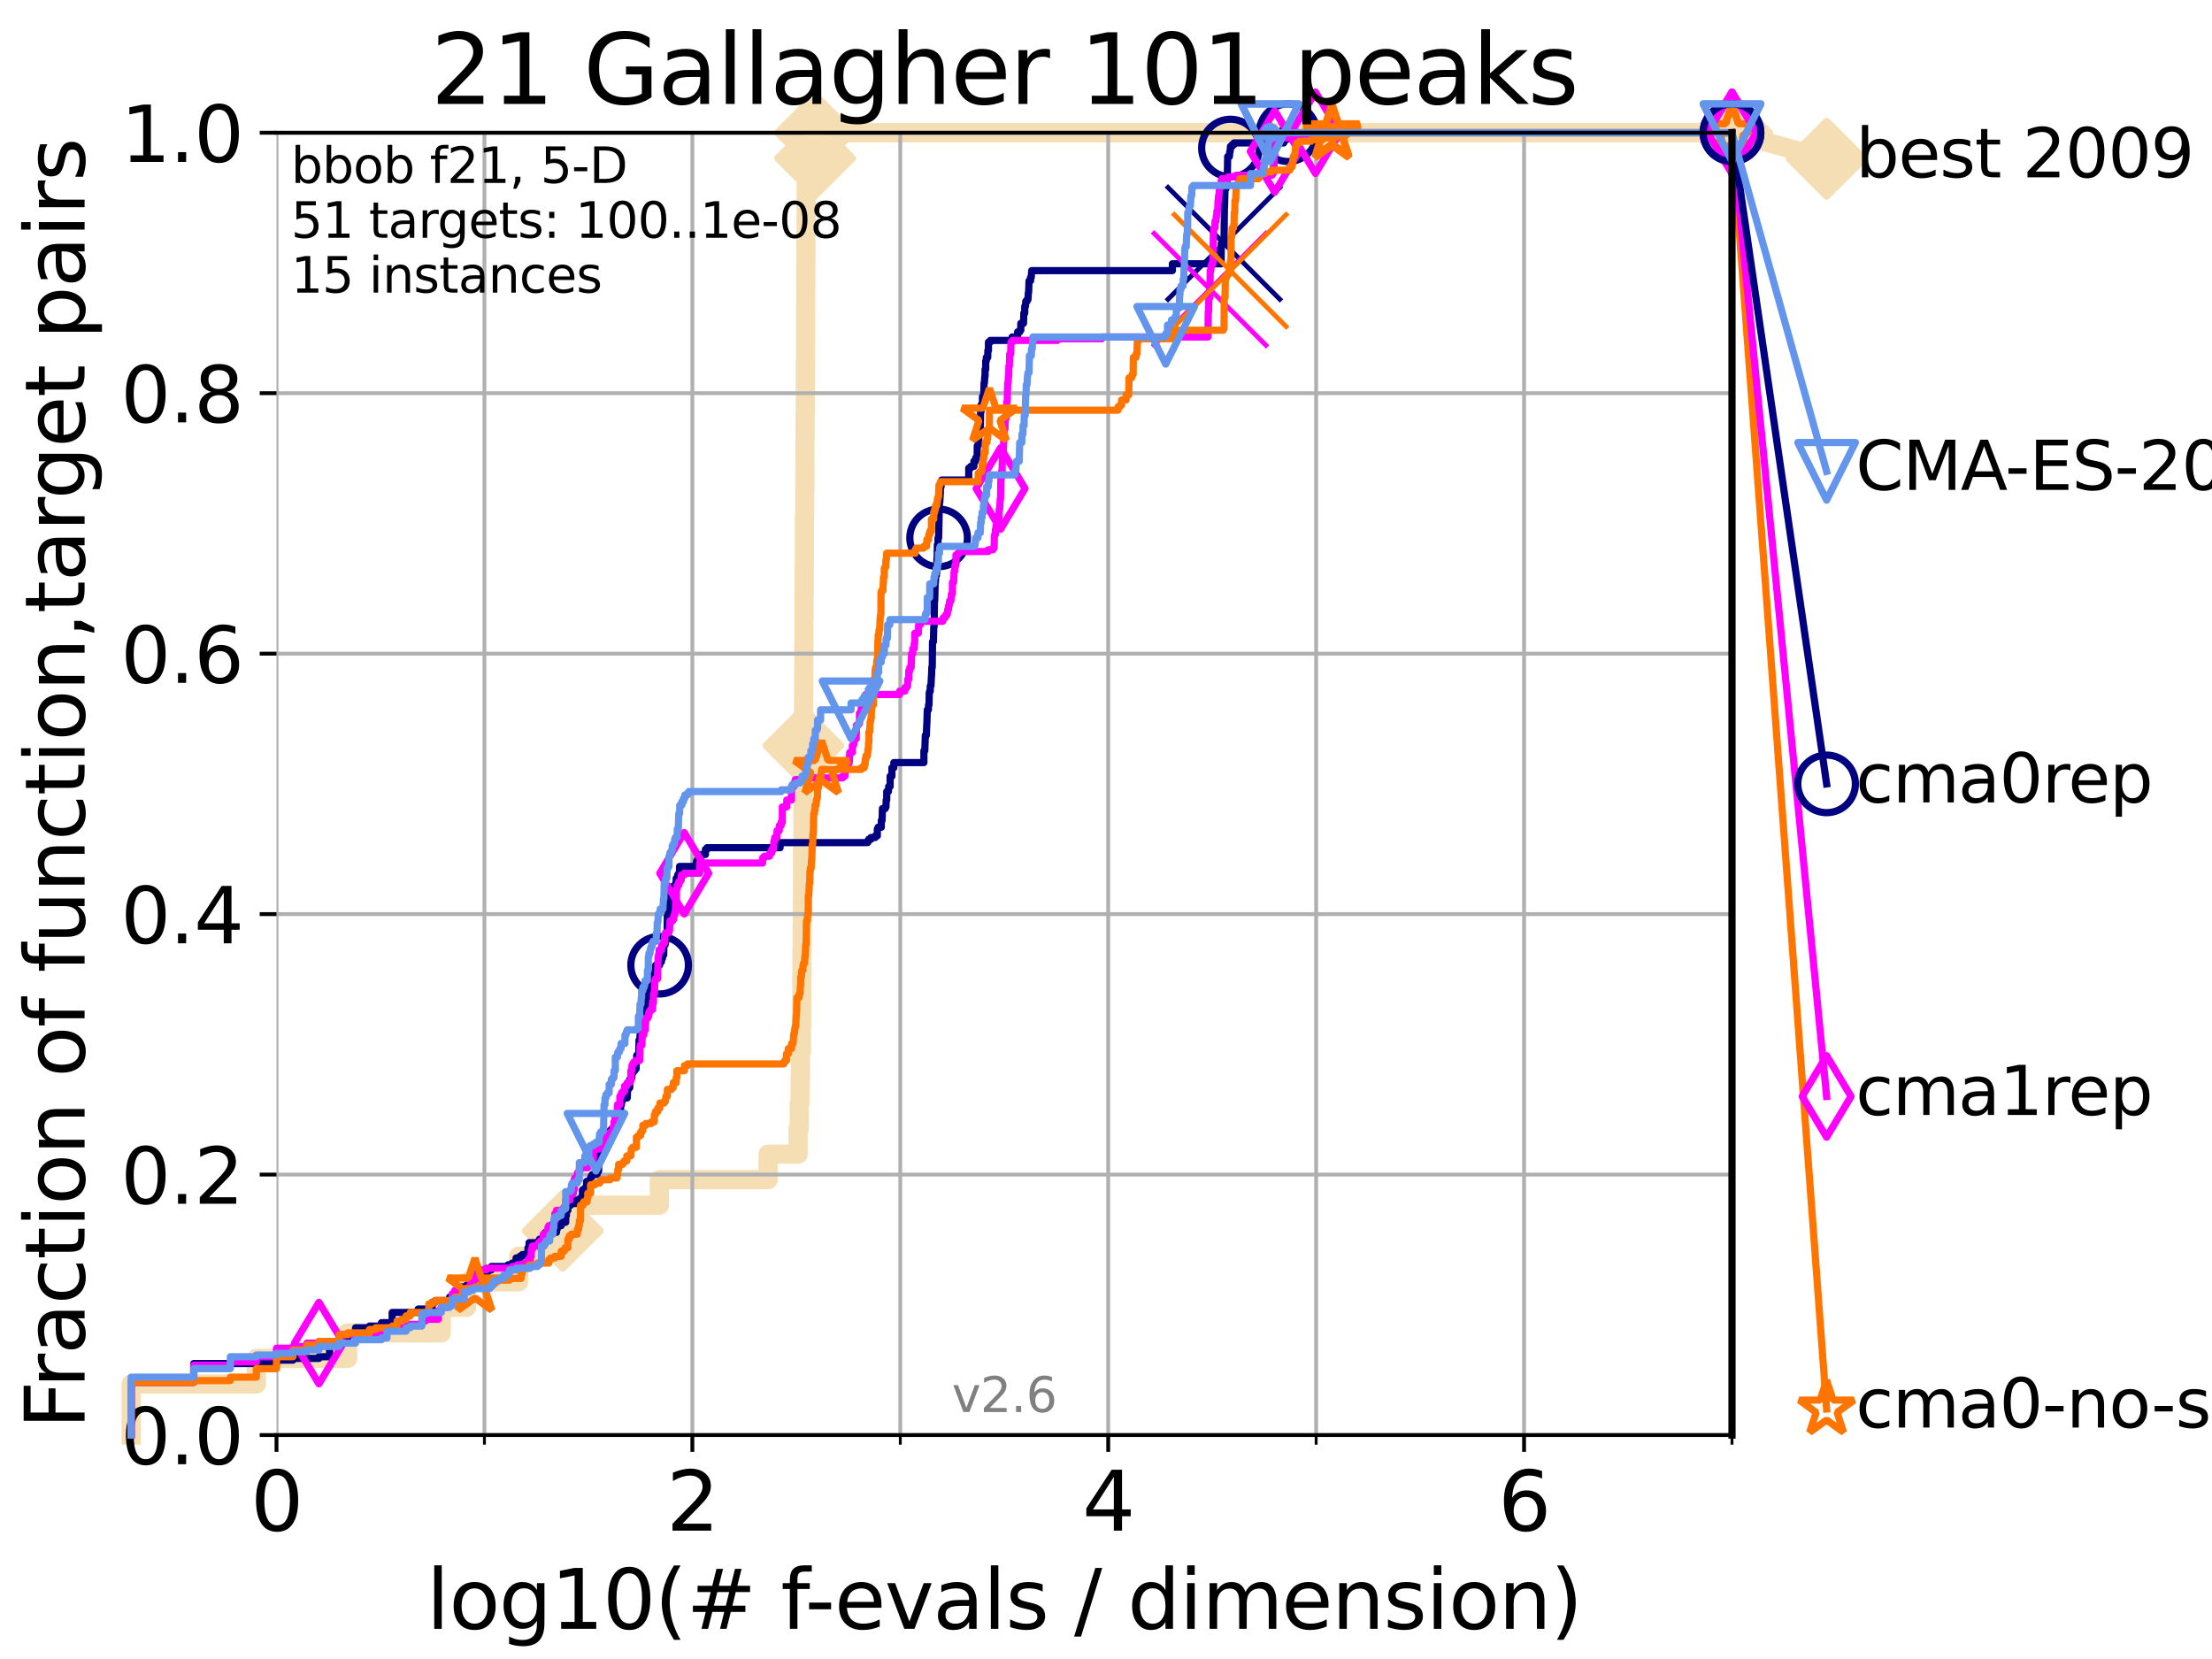 <?xml version="1.0" encoding="utf-8" standalone="no"?>
<!DOCTYPE svg PUBLIC "-//W3C//DTD SVG 1.1//EN"
  "http://www.w3.org/Graphics/SVG/1.1/DTD/svg11.dtd">
<svg xmlns:xlink="http://www.w3.org/1999/xlink" width="460.8pt" height="345.6pt" viewBox="0 0 460.8 345.6" xmlns="http://www.w3.org/2000/svg" version="1.1">
 <defs>
  <style type="text/css">*{stroke-linejoin: round; stroke-linecap: butt}</style>
 </defs>
 <g id="figure_1">
  <g id="patch_1">
   <path d="M 0 345.6 
L 460.8 345.6 
L 460.8 0 
L 0 0 
z
" style="fill: #ffffff"/>
  </g>
  <g id="axes_1">
   <g id="patch_2">
    <path d="M 57.6 298.944 
L 360.806 298.944 
L 360.806 27.648 
L 57.6 27.648 
z
" style="fill: #ffffff"/>
   </g>
   <g id="line2d_1">
    <path d="M 27.324 298.944 
L 27.324 288.305 
L 53.402 288.305 
L 53.402 282.985 
L 72.432 282.985 
L 72.432 277.666 
L 91.923 277.666 
L 91.923 272.346 
L 97.182 272.346 
L 97.182 267.027 
L 108.034 267.027 
L 108.034 261.707 
L 111.972 261.707 
L 111.972 256.388 
L 117.227 256.388 
L 117.227 251.068 
L 137.359 251.068 
L 137.359 245.749 
L 160.013 245.749 
L 160.013 240.429 
L 166.252 240.429 
L 166.252 235.11 
L 166.495 235.11 
L 166.495 229.79 
L 166.69 229.79 
L 166.69 224.471 
L 166.747 224.471 
L 166.747 219.151 
L 166.962 219.151 
L 166.962 213.832 
L 166.995 213.832 
L 166.995 208.512 
L 167.029 208.512 
L 167.029 203.192 
L 167.062 203.192 
L 167.062 197.873 
L 167.096 197.873 
L 167.096 192.553 
L 167.163 192.553 
L 167.163 187.234 
L 167.185 187.234 
L 167.185 181.914 
L 167.196 181.914 
L 167.196 176.595 
L 167.252 176.595 
L 167.252 171.275 
L 167.274 171.275 
L 167.274 165.956 
L 167.307 165.956 
L 167.307 160.636 
L 167.362 160.636 
L 167.362 155.317 
L 167.384 155.317 
L 167.384 149.997 
L 167.406 149.997 
L 167.406 144.678 
L 167.428 144.678 
L 167.428 139.358 
L 167.45 139.358 
L 167.45 134.039 
L 167.472 134.039 
L 167.472 128.719 
L 167.504 128.719 
L 167.504 123.4 
L 167.537 123.4 
L 167.537 118.08 
L 167.57 118.08 
L 167.57 107.441 
L 167.635 107.441 
L 167.635 102.121 
L 167.667 102.121 
L 167.667 96.802 
L 167.678 96.802 
L 167.678 91.482 
L 167.721 91.482 
L 167.721 86.163 
L 167.754 86.163 
L 167.754 80.843 
L 167.775 80.843 
L 167.775 75.524 
L 167.808 75.524 
L 167.808 70.204 
L 167.818 70.204 
L 167.818 64.885 
L 167.85 64.885 
L 167.85 59.565 
L 167.872 59.565 
L 167.872 54.246 
L 167.893 54.246 
L 167.893 48.926 
L 167.925 48.926 
L 167.925 43.607 
L 167.947 43.607 
L 167.947 38.287 
L 167.979 38.287 
L 167.979 32.968 
L 169.794 32.968 
L 169.794 27.648 
L 360.806 27.648 
" style="fill: none; stroke: #f5deb3; stroke-width: 4; stroke-linecap: square"/>
   </g>
   <g id="line2d_2">
    <defs>
     <path id="m17e95ef4bf" d="M -0 7.778 
L 7.778 0 
L 0 -7.778 
L -7.778 -0 
z
" style="stroke: #f5deb3; stroke-width: 1.5; stroke-linejoin: miter"/>
    </defs>
    <g>
     <use xlink:href="#m17e95ef4bf" x="117.227" y="256.388" style="fill: #f5deb3; stroke: #f5deb3; stroke-width: 1.5; stroke-linejoin: miter"/>
     <use xlink:href="#m17e95ef4bf" x="167.362" y="155.317" style="fill: #f5deb3; stroke: #f5deb3; stroke-width: 1.5; stroke-linejoin: miter"/>
     <use xlink:href="#m17e95ef4bf" x="169.794" y="32.968" style="fill: #f5deb3; stroke: #f5deb3; stroke-width: 1.5; stroke-linejoin: miter"/>
     <use xlink:href="#m17e95ef4bf" x="169.794" y="27.648" style="fill: #f5deb3; stroke: #f5deb3; stroke-width: 1.5; stroke-linejoin: miter"/>
     <use xlink:href="#m17e95ef4bf" x="169.794" y="27.648" style="fill: #f5deb3; stroke: #f5deb3; stroke-width: 1.5; stroke-linejoin: miter"/>
     <use xlink:href="#m17e95ef4bf" x="360.806" y="27.648" style="fill: #f5deb3; stroke: #f5deb3; stroke-width: 1.5; stroke-linejoin: miter"/>
    </g>
   </g>
   <g id="line2d_3">
    <path style="fill: none; stroke: #f5deb3; stroke-width: 4; stroke-linecap: square"/>
    <g/>
   </g>
   <g id="line2d_4">
    <path d="M 360.806 27.648 
L 380.515 33.074 
" style="fill: none; stroke: #f5deb3; stroke-width: 4; stroke-linecap: square"/>
    <g>
     <use xlink:href="#m17e95ef4bf" x="360.806" y="27.648" style="fill: #f5deb3; stroke: #f5deb3; stroke-width: 1.5; stroke-linejoin: miter"/>
     <use xlink:href="#m17e95ef4bf" x="380.515" y="33.074" style="fill: #f5deb3; stroke: #f5deb3; stroke-width: 1.5; stroke-linejoin: miter"/>
    </g>
   </g>
   <g id="matplotlib.axis_1">
    <g id="xtick_1">
     <g id="line2d_5">
      <path d="M 57.6 298.944 
L 57.6 27.648 
" clip-path="url(#p96c8cf26f0)" style="fill: none; stroke: #b0b0b0; stroke-width: 0.8; stroke-linecap: square"/>
     </g>
     <g id="line2d_6">
      <defs>
       <path id="m027739571e" d="M 0 0 
L 0 3.5 
" style="stroke: #000000; stroke-width: 0.8"/>
      </defs>
      <g>
       <use xlink:href="#m027739571e" x="57.6" y="298.944" style="stroke: #000000; stroke-width: 0.8"/>
      </g>
     </g>
     <g id="text_1">
      <!-- 0 -->
      <g transform="translate(52.192 318.861)scale(0.17 -0.17)">
       <defs>
        <path id="DejaVuSans-30" d="M 2034 4250 
Q 1547 4250 1301 3770 
Q 1056 3291 1056 2328 
Q 1056 1369 1301 889 
Q 1547 409 2034 409 
Q 2525 409 2770 889 
Q 3016 1369 3016 2328 
Q 3016 3291 2770 3770 
Q 2525 4250 2034 4250 
z
M 2034 4750 
Q 2819 4750 3233 4129 
Q 3647 3509 3647 2328 
Q 3647 1150 3233 529 
Q 2819 -91 2034 -91 
Q 1250 -91 836 529 
Q 422 1150 422 2328 
Q 422 3509 836 4129 
Q 1250 4750 2034 4750 
z
" transform="scale(0.016)"/>
       </defs>
       <use xlink:href="#DejaVuSans-30"/>
      </g>
     </g>
    </g>
    <g id="xtick_2">
     <g id="line2d_7">
      <path d="M 144.23 298.944 
L 144.23 27.648 
" clip-path="url(#p96c8cf26f0)" style="fill: none; stroke: #b0b0b0; stroke-width: 0.8; stroke-linecap: square"/>
     </g>
     <g id="line2d_8">
      <g>
       <use xlink:href="#m027739571e" x="144.23" y="298.944" style="stroke: #000000; stroke-width: 0.8"/>
      </g>
     </g>
     <g id="text_2">
      <!-- 2 -->
      <g transform="translate(138.822 318.861)scale(0.17 -0.17)">
       <defs>
        <path id="DejaVuSans-32" d="M 1228 531 
L 3431 531 
L 3431 0 
L 469 0 
L 469 531 
Q 828 903 1448 1529 
Q 2069 2156 2228 2338 
Q 2531 2678 2651 2914 
Q 2772 3150 2772 3378 
Q 2772 3750 2511 3984 
Q 2250 4219 1831 4219 
Q 1534 4219 1204 4116 
Q 875 4013 500 3803 
L 500 4441 
Q 881 4594 1212 4672 
Q 1544 4750 1819 4750 
Q 2544 4750 2975 4387 
Q 3406 4025 3406 3419 
Q 3406 3131 3298 2873 
Q 3191 2616 2906 2266 
Q 2828 2175 2409 1742 
Q 1991 1309 1228 531 
z
" transform="scale(0.016)"/>
       </defs>
       <use xlink:href="#DejaVuSans-32"/>
      </g>
     </g>
    </g>
    <g id="xtick_3">
     <g id="line2d_9">
      <path d="M 230.861 298.944 
L 230.861 27.648 
" clip-path="url(#p96c8cf26f0)" style="fill: none; stroke: #b0b0b0; stroke-width: 0.8; stroke-linecap: square"/>
     </g>
     <g id="line2d_10">
      <g>
       <use xlink:href="#m027739571e" x="230.861" y="298.944" style="stroke: #000000; stroke-width: 0.8"/>
      </g>
     </g>
     <g id="text_3">
      <!-- 4 -->
      <g transform="translate(225.453 318.861)scale(0.17 -0.17)">
       <defs>
        <path id="DejaVuSans-34" d="M 2419 4116 
L 825 1625 
L 2419 1625 
L 2419 4116 
z
M 2253 4666 
L 3047 4666 
L 3047 1625 
L 3713 1625 
L 3713 1100 
L 3047 1100 
L 3047 0 
L 2419 0 
L 2419 1100 
L 313 1100 
L 313 1709 
L 2253 4666 
z
" transform="scale(0.016)"/>
       </defs>
       <use xlink:href="#DejaVuSans-34"/>
      </g>
     </g>
    </g>
    <g id="xtick_4">
     <g id="line2d_11">
      <path d="M 317.491 298.944 
L 317.491 27.648 
" clip-path="url(#p96c8cf26f0)" style="fill: none; stroke: #b0b0b0; stroke-width: 0.8; stroke-linecap: square"/>
     </g>
     <g id="line2d_12">
      <g>
       <use xlink:href="#m027739571e" x="317.491" y="298.944" style="stroke: #000000; stroke-width: 0.8"/>
      </g>
     </g>
     <g id="text_4">
      <!-- 6 -->
      <g transform="translate(312.083 318.861)scale(0.17 -0.17)">
       <defs>
        <path id="DejaVuSans-36" d="M 2113 2584 
Q 1688 2584 1439 2293 
Q 1191 2003 1191 1497 
Q 1191 994 1439 701 
Q 1688 409 2113 409 
Q 2538 409 2786 701 
Q 3034 994 3034 1497 
Q 3034 2003 2786 2293 
Q 2538 2584 2113 2584 
z
M 3366 4563 
L 3366 3988 
Q 3128 4100 2886 4159 
Q 2644 4219 2406 4219 
Q 1781 4219 1451 3797 
Q 1122 3375 1075 2522 
Q 1259 2794 1537 2939 
Q 1816 3084 2150 3084 
Q 2853 3084 3261 2657 
Q 3669 2231 3669 1497 
Q 3669 778 3244 343 
Q 2819 -91 2113 -91 
Q 1303 -91 875 529 
Q 447 1150 447 2328 
Q 447 3434 972 4092 
Q 1497 4750 2381 4750 
Q 2619 4750 2861 4703 
Q 3103 4656 3366 4563 
z
" transform="scale(0.016)"/>
       </defs>
       <use xlink:href="#DejaVuSans-36"/>
      </g>
     </g>
    </g>
    <g id="xtick_5">
     <g id="line2d_13">
      <path d="M 100.915 298.944 
L 100.915 27.648 
" clip-path="url(#p96c8cf26f0)" style="fill: none; stroke: #b0b0b0; stroke-width: 0.8; stroke-linecap: square"/>
     </g>
     <g id="line2d_14">
      <defs>
       <path id="m4380f9ebaf" d="M 0 0 
L 0 2 
" style="stroke: #000000; stroke-width: 0.6"/>
      </defs>
      <g>
       <use xlink:href="#m4380f9ebaf" x="100.915" y="298.944" style="stroke: #000000; stroke-width: 0.6"/>
      </g>
     </g>
    </g>
    <g id="xtick_6">
     <g id="line2d_15">
      <path d="M 187.546 298.944 
L 187.546 27.648 
" clip-path="url(#p96c8cf26f0)" style="fill: none; stroke: #b0b0b0; stroke-width: 0.8; stroke-linecap: square"/>
     </g>
     <g id="line2d_16">
      <g>
       <use xlink:href="#m4380f9ebaf" x="187.546" y="298.944" style="stroke: #000000; stroke-width: 0.6"/>
      </g>
     </g>
    </g>
    <g id="xtick_7">
     <g id="line2d_17">
      <path d="M 274.176 298.944 
L 274.176 27.648 
" clip-path="url(#p96c8cf26f0)" style="fill: none; stroke: #b0b0b0; stroke-width: 0.8; stroke-linecap: square"/>
     </g>
     <g id="line2d_18">
      <g>
       <use xlink:href="#m4380f9ebaf" x="274.176" y="298.944" style="stroke: #000000; stroke-width: 0.6"/>
      </g>
     </g>
    </g>
    <g id="xtick_8">
     <g id="line2d_19">
      <path d="M 360.806 298.944 
L 360.806 27.648 
" clip-path="url(#p96c8cf26f0)" style="fill: none; stroke: #b0b0b0; stroke-width: 0.8; stroke-linecap: square"/>
     </g>
     <g id="line2d_20">
      <g>
       <use xlink:href="#m4380f9ebaf" x="360.806" y="298.944" style="stroke: #000000; stroke-width: 0.6"/>
      </g>
     </g>
    </g>
    <g id="text_5">
     <!-- log10(# f-evals / dimension) -->
     <g transform="translate(88.823 339.314)scale(0.17 -0.17)">
      <defs>
       <path id="DejaVuSans-6c" d="M 603 4863 
L 1178 4863 
L 1178 0 
L 603 0 
L 603 4863 
z
" transform="scale(0.016)"/>
       <path id="DejaVuSans-6f" d="M 1959 3097 
Q 1497 3097 1228 2736 
Q 959 2375 959 1747 
Q 959 1119 1226 758 
Q 1494 397 1959 397 
Q 2419 397 2687 759 
Q 2956 1122 2956 1747 
Q 2956 2369 2687 2733 
Q 2419 3097 1959 3097 
z
M 1959 3584 
Q 2709 3584 3137 3096 
Q 3566 2609 3566 1747 
Q 3566 888 3137 398 
Q 2709 -91 1959 -91 
Q 1206 -91 779 398 
Q 353 888 353 1747 
Q 353 2609 779 3096 
Q 1206 3584 1959 3584 
z
" transform="scale(0.016)"/>
       <path id="DejaVuSans-67" d="M 2906 1791 
Q 2906 2416 2648 2759 
Q 2391 3103 1925 3103 
Q 1463 3103 1205 2759 
Q 947 2416 947 1791 
Q 947 1169 1205 825 
Q 1463 481 1925 481 
Q 2391 481 2648 825 
Q 2906 1169 2906 1791 
z
M 3481 434 
Q 3481 -459 3084 -895 
Q 2688 -1331 1869 -1331 
Q 1566 -1331 1297 -1286 
Q 1028 -1241 775 -1147 
L 775 -588 
Q 1028 -725 1275 -790 
Q 1522 -856 1778 -856 
Q 2344 -856 2625 -561 
Q 2906 -266 2906 331 
L 2906 616 
Q 2728 306 2450 153 
Q 2172 0 1784 0 
Q 1141 0 747 490 
Q 353 981 353 1791 
Q 353 2603 747 3093 
Q 1141 3584 1784 3584 
Q 2172 3584 2450 3431 
Q 2728 3278 2906 2969 
L 2906 3500 
L 3481 3500 
L 3481 434 
z
" transform="scale(0.016)"/>
       <path id="DejaVuSans-31" d="M 794 531 
L 1825 531 
L 1825 4091 
L 703 3866 
L 703 4441 
L 1819 4666 
L 2450 4666 
L 2450 531 
L 3481 531 
L 3481 0 
L 794 0 
L 794 531 
z
" transform="scale(0.016)"/>
       <path id="DejaVuSans-28" d="M 1984 4856 
Q 1566 4138 1362 3434 
Q 1159 2731 1159 2009 
Q 1159 1288 1364 580 
Q 1569 -128 1984 -844 
L 1484 -844 
Q 1016 -109 783 600 
Q 550 1309 550 2009 
Q 550 2706 781 3412 
Q 1013 4119 1484 4856 
L 1984 4856 
z
" transform="scale(0.016)"/>
       <path id="DejaVuSans-23" d="M 3272 2816 
L 2363 2816 
L 2100 1772 
L 3016 1772 
L 3272 2816 
z
M 2803 4594 
L 2478 3297 
L 3391 3297 
L 3719 4594 
L 4219 4594 
L 3897 3297 
L 4872 3297 
L 4872 2816 
L 3775 2816 
L 3519 1772 
L 4513 1772 
L 4513 1294 
L 3397 1294 
L 3072 0 
L 2572 0 
L 2894 1294 
L 1978 1294 
L 1656 0 
L 1153 0 
L 1478 1294 
L 494 1294 
L 494 1772 
L 1594 1772 
L 1856 2816 
L 850 2816 
L 850 3297 
L 1978 3297 
L 2297 4594 
L 2803 4594 
z
" transform="scale(0.016)"/>
       <path id="DejaVuSans-20" transform="scale(0.016)"/>
       <path id="DejaVuSans-66" d="M 2375 4863 
L 2375 4384 
L 1825 4384 
Q 1516 4384 1395 4259 
Q 1275 4134 1275 3809 
L 1275 3500 
L 2222 3500 
L 2222 3053 
L 1275 3053 
L 1275 0 
L 697 0 
L 697 3053 
L 147 3053 
L 147 3500 
L 697 3500 
L 697 3744 
Q 697 4328 969 4595 
Q 1241 4863 1831 4863 
L 2375 4863 
z
" transform="scale(0.016)"/>
       <path id="DejaVuSans-2d" d="M 313 2009 
L 1997 2009 
L 1997 1497 
L 313 1497 
L 313 2009 
z
" transform="scale(0.016)"/>
       <path id="DejaVuSans-65" d="M 3597 1894 
L 3597 1613 
L 953 1613 
Q 991 1019 1311 708 
Q 1631 397 2203 397 
Q 2534 397 2845 478 
Q 3156 559 3463 722 
L 3463 178 
Q 3153 47 2828 -22 
Q 2503 -91 2169 -91 
Q 1331 -91 842 396 
Q 353 884 353 1716 
Q 353 2575 817 3079 
Q 1281 3584 2069 3584 
Q 2775 3584 3186 3129 
Q 3597 2675 3597 1894 
z
M 3022 2063 
Q 3016 2534 2758 2815 
Q 2500 3097 2075 3097 
Q 1594 3097 1305 2825 
Q 1016 2553 972 2059 
L 3022 2063 
z
" transform="scale(0.016)"/>
       <path id="DejaVuSans-76" d="M 191 3500 
L 800 3500 
L 1894 563 
L 2988 3500 
L 3597 3500 
L 2284 0 
L 1503 0 
L 191 3500 
z
" transform="scale(0.016)"/>
       <path id="DejaVuSans-61" d="M 2194 1759 
Q 1497 1759 1228 1600 
Q 959 1441 959 1056 
Q 959 750 1161 570 
Q 1363 391 1709 391 
Q 2188 391 2477 730 
Q 2766 1069 2766 1631 
L 2766 1759 
L 2194 1759 
z
M 3341 1997 
L 3341 0 
L 2766 0 
L 2766 531 
Q 2569 213 2275 61 
Q 1981 -91 1556 -91 
Q 1019 -91 701 211 
Q 384 513 384 1019 
Q 384 1609 779 1909 
Q 1175 2209 1959 2209 
L 2766 2209 
L 2766 2266 
Q 2766 2663 2505 2880 
Q 2244 3097 1772 3097 
Q 1472 3097 1187 3025 
Q 903 2953 641 2809 
L 641 3341 
Q 956 3463 1253 3523 
Q 1550 3584 1831 3584 
Q 2591 3584 2966 3190 
Q 3341 2797 3341 1997 
z
" transform="scale(0.016)"/>
       <path id="DejaVuSans-73" d="M 2834 3397 
L 2834 2853 
Q 2591 2978 2328 3040 
Q 2066 3103 1784 3103 
Q 1356 3103 1142 2972 
Q 928 2841 928 2578 
Q 928 2378 1081 2264 
Q 1234 2150 1697 2047 
L 1894 2003 
Q 2506 1872 2764 1633 
Q 3022 1394 3022 966 
Q 3022 478 2636 193 
Q 2250 -91 1575 -91 
Q 1294 -91 989 -36 
Q 684 19 347 128 
L 347 722 
Q 666 556 975 473 
Q 1284 391 1588 391 
Q 1994 391 2212 530 
Q 2431 669 2431 922 
Q 2431 1156 2273 1281 
Q 2116 1406 1581 1522 
L 1381 1569 
Q 847 1681 609 1914 
Q 372 2147 372 2553 
Q 372 3047 722 3315 
Q 1072 3584 1716 3584 
Q 2034 3584 2315 3537 
Q 2597 3491 2834 3397 
z
" transform="scale(0.016)"/>
       <path id="DejaVuSans-2f" d="M 1625 4666 
L 2156 4666 
L 531 -594 
L 0 -594 
L 1625 4666 
z
" transform="scale(0.016)"/>
       <path id="DejaVuSans-64" d="M 2906 2969 
L 2906 4863 
L 3481 4863 
L 3481 0 
L 2906 0 
L 2906 525 
Q 2725 213 2448 61 
Q 2172 -91 1784 -91 
Q 1150 -91 751 415 
Q 353 922 353 1747 
Q 353 2572 751 3078 
Q 1150 3584 1784 3584 
Q 2172 3584 2448 3432 
Q 2725 3281 2906 2969 
z
M 947 1747 
Q 947 1113 1208 752 
Q 1469 391 1925 391 
Q 2381 391 2643 752 
Q 2906 1113 2906 1747 
Q 2906 2381 2643 2742 
Q 2381 3103 1925 3103 
Q 1469 3103 1208 2742 
Q 947 2381 947 1747 
z
" transform="scale(0.016)"/>
       <path id="DejaVuSans-69" d="M 603 3500 
L 1178 3500 
L 1178 0 
L 603 0 
L 603 3500 
z
M 603 4863 
L 1178 4863 
L 1178 4134 
L 603 4134 
L 603 4863 
z
" transform="scale(0.016)"/>
       <path id="DejaVuSans-6d" d="M 3328 2828 
Q 3544 3216 3844 3400 
Q 4144 3584 4550 3584 
Q 5097 3584 5394 3201 
Q 5691 2819 5691 2113 
L 5691 0 
L 5113 0 
L 5113 2094 
Q 5113 2597 4934 2840 
Q 4756 3084 4391 3084 
Q 3944 3084 3684 2787 
Q 3425 2491 3425 1978 
L 3425 0 
L 2847 0 
L 2847 2094 
Q 2847 2600 2669 2842 
Q 2491 3084 2119 3084 
Q 1678 3084 1418 2786 
Q 1159 2488 1159 1978 
L 1159 0 
L 581 0 
L 581 3500 
L 1159 3500 
L 1159 2956 
Q 1356 3278 1631 3431 
Q 1906 3584 2284 3584 
Q 2666 3584 2933 3390 
Q 3200 3197 3328 2828 
z
" transform="scale(0.016)"/>
       <path id="DejaVuSans-6e" d="M 3513 2113 
L 3513 0 
L 2938 0 
L 2938 2094 
Q 2938 2591 2744 2837 
Q 2550 3084 2163 3084 
Q 1697 3084 1428 2787 
Q 1159 2491 1159 1978 
L 1159 0 
L 581 0 
L 581 3500 
L 1159 3500 
L 1159 2956 
Q 1366 3272 1645 3428 
Q 1925 3584 2291 3584 
Q 2894 3584 3203 3211 
Q 3513 2838 3513 2113 
z
" transform="scale(0.016)"/>
       <path id="DejaVuSans-29" d="M 513 4856 
L 1013 4856 
Q 1481 4119 1714 3412 
Q 1947 2706 1947 2009 
Q 1947 1309 1714 600 
Q 1481 -109 1013 -844 
L 513 -844 
Q 928 -128 1133 580 
Q 1338 1288 1338 2009 
Q 1338 2731 1133 3434 
Q 928 4138 513 4856 
z
" transform="scale(0.016)"/>
      </defs>
      <use xlink:href="#DejaVuSans-6c"/>
      <use xlink:href="#DejaVuSans-6f" x="27.783"/>
      <use xlink:href="#DejaVuSans-67" x="88.965"/>
      <use xlink:href="#DejaVuSans-31" x="152.441"/>
      <use xlink:href="#DejaVuSans-30" x="216.064"/>
      <use xlink:href="#DejaVuSans-28" x="279.688"/>
      <use xlink:href="#DejaVuSans-23" x="318.701"/>
      <use xlink:href="#DejaVuSans-20" x="402.49"/>
      <use xlink:href="#DejaVuSans-66" x="434.277"/>
      <use xlink:href="#DejaVuSans-2d" x="463.982"/>
      <use xlink:href="#DejaVuSans-65" x="500.066"/>
      <use xlink:href="#DejaVuSans-76" x="561.59"/>
      <use xlink:href="#DejaVuSans-61" x="620.77"/>
      <use xlink:href="#DejaVuSans-6c" x="682.049"/>
      <use xlink:href="#DejaVuSans-73" x="709.832"/>
      <use xlink:href="#DejaVuSans-20" x="761.932"/>
      <use xlink:href="#DejaVuSans-2f" x="793.719"/>
      <use xlink:href="#DejaVuSans-20" x="827.41"/>
      <use xlink:href="#DejaVuSans-64" x="859.197"/>
      <use xlink:href="#DejaVuSans-69" x="922.674"/>
      <use xlink:href="#DejaVuSans-6d" x="950.457"/>
      <use xlink:href="#DejaVuSans-65" x="1047.869"/>
      <use xlink:href="#DejaVuSans-6e" x="1109.393"/>
      <use xlink:href="#DejaVuSans-73" x="1172.771"/>
      <use xlink:href="#DejaVuSans-69" x="1224.871"/>
      <use xlink:href="#DejaVuSans-6f" x="1252.654"/>
      <use xlink:href="#DejaVuSans-6e" x="1313.836"/>
      <use xlink:href="#DejaVuSans-29" x="1377.215"/>
     </g>
    </g>
   </g>
   <g id="matplotlib.axis_2">
    <g id="ytick_1">
     <g id="line2d_21">
      <path d="M 57.6 298.944 
L 360.806 298.944 
" clip-path="url(#p96c8cf26f0)" style="fill: none; stroke: #b0b0b0; stroke-width: 0.8; stroke-linecap: square"/>
     </g>
     <g id="line2d_22">
      <defs>
       <path id="m092201f751" d="M 0 0 
L -3.5 0 
" style="stroke: #000000; stroke-width: 0.8"/>
      </defs>
      <g>
       <use xlink:href="#m092201f751" x="57.6" y="298.944" style="stroke: #000000; stroke-width: 0.8"/>
      </g>
     </g>
     <g id="text_6">
      <!-- 0.0 -->
      <g transform="translate(25.155 305.023)scale(0.16 -0.16)">
       <defs>
        <path id="DejaVuSans-2e" d="M 684 794 
L 1344 794 
L 1344 0 
L 684 0 
L 684 794 
z
" transform="scale(0.016)"/>
       </defs>
       <use xlink:href="#DejaVuSans-30"/>
       <use xlink:href="#DejaVuSans-2e" x="63.623"/>
       <use xlink:href="#DejaVuSans-30" x="95.41"/>
      </g>
     </g>
    </g>
    <g id="ytick_2">
     <g id="line2d_23">
      <path d="M 57.6 244.685 
L 360.806 244.685 
" clip-path="url(#p96c8cf26f0)" style="fill: none; stroke: #b0b0b0; stroke-width: 0.8; stroke-linecap: square"/>
     </g>
     <g id="line2d_24">
      <g>
       <use xlink:href="#m092201f751" x="57.6" y="244.685" style="stroke: #000000; stroke-width: 0.8"/>
      </g>
     </g>
     <g id="text_7">
      <!-- 0.2 -->
      <g transform="translate(25.155 250.764)scale(0.16 -0.16)">
       <use xlink:href="#DejaVuSans-30"/>
       <use xlink:href="#DejaVuSans-2e" x="63.623"/>
       <use xlink:href="#DejaVuSans-32" x="95.41"/>
      </g>
     </g>
    </g>
    <g id="ytick_3">
     <g id="line2d_25">
      <path d="M 57.6 190.426 
L 360.806 190.426 
" clip-path="url(#p96c8cf26f0)" style="fill: none; stroke: #b0b0b0; stroke-width: 0.8; stroke-linecap: square"/>
     </g>
     <g id="line2d_26">
      <g>
       <use xlink:href="#m092201f751" x="57.6" y="190.426" style="stroke: #000000; stroke-width: 0.8"/>
      </g>
     </g>
     <g id="text_8">
      <!-- 0.4 -->
      <g transform="translate(25.155 196.504)scale(0.16 -0.16)">
       <use xlink:href="#DejaVuSans-30"/>
       <use xlink:href="#DejaVuSans-2e" x="63.623"/>
       <use xlink:href="#DejaVuSans-34" x="95.41"/>
      </g>
     </g>
    </g>
    <g id="ytick_4">
     <g id="line2d_27">
      <path d="M 57.6 136.166 
L 360.806 136.166 
" clip-path="url(#p96c8cf26f0)" style="fill: none; stroke: #b0b0b0; stroke-width: 0.8; stroke-linecap: square"/>
     </g>
     <g id="line2d_28">
      <g>
       <use xlink:href="#m092201f751" x="57.6" y="136.166" style="stroke: #000000; stroke-width: 0.8"/>
      </g>
     </g>
     <g id="text_9">
      <!-- 0.6 -->
      <g transform="translate(25.155 142.245)scale(0.16 -0.16)">
       <use xlink:href="#DejaVuSans-30"/>
       <use xlink:href="#DejaVuSans-2e" x="63.623"/>
       <use xlink:href="#DejaVuSans-36" x="95.41"/>
      </g>
     </g>
    </g>
    <g id="ytick_5">
     <g id="line2d_29">
      <path d="M 57.6 81.907 
L 360.806 81.907 
" clip-path="url(#p96c8cf26f0)" style="fill: none; stroke: #b0b0b0; stroke-width: 0.8; stroke-linecap: square"/>
     </g>
     <g id="line2d_30">
      <g>
       <use xlink:href="#m092201f751" x="57.6" y="81.907" style="stroke: #000000; stroke-width: 0.8"/>
      </g>
     </g>
     <g id="text_10">
      <!-- 0.8 -->
      <g transform="translate(25.155 87.986)scale(0.16 -0.16)">
       <defs>
        <path id="DejaVuSans-38" d="M 2034 2216 
Q 1584 2216 1326 1975 
Q 1069 1734 1069 1313 
Q 1069 891 1326 650 
Q 1584 409 2034 409 
Q 2484 409 2743 651 
Q 3003 894 3003 1313 
Q 3003 1734 2745 1975 
Q 2488 2216 2034 2216 
z
M 1403 2484 
Q 997 2584 770 2862 
Q 544 3141 544 3541 
Q 544 4100 942 4425 
Q 1341 4750 2034 4750 
Q 2731 4750 3128 4425 
Q 3525 4100 3525 3541 
Q 3525 3141 3298 2862 
Q 3072 2584 2669 2484 
Q 3125 2378 3379 2068 
Q 3634 1759 3634 1313 
Q 3634 634 3220 271 
Q 2806 -91 2034 -91 
Q 1263 -91 848 271 
Q 434 634 434 1313 
Q 434 1759 690 2068 
Q 947 2378 1403 2484 
z
M 1172 3481 
Q 1172 3119 1398 2916 
Q 1625 2713 2034 2713 
Q 2441 2713 2670 2916 
Q 2900 3119 2900 3481 
Q 2900 3844 2670 4047 
Q 2441 4250 2034 4250 
Q 1625 4250 1398 4047 
Q 1172 3844 1172 3481 
z
" transform="scale(0.016)"/>
       </defs>
       <use xlink:href="#DejaVuSans-30"/>
       <use xlink:href="#DejaVuSans-2e" x="63.623"/>
       <use xlink:href="#DejaVuSans-38" x="95.41"/>
      </g>
     </g>
    </g>
    <g id="ytick_6">
     <g id="line2d_31">
      <path d="M 57.6 27.648 
L 360.806 27.648 
" clip-path="url(#p96c8cf26f0)" style="fill: none; stroke: #b0b0b0; stroke-width: 0.8; stroke-linecap: square"/>
     </g>
     <g id="line2d_32">
      <g>
       <use xlink:href="#m092201f751" x="57.6" y="27.648" style="stroke: #000000; stroke-width: 0.8"/>
      </g>
     </g>
     <g id="text_11">
      <!-- 1.0 -->
      <g transform="translate(25.155 33.727)scale(0.16 -0.16)">
       <use xlink:href="#DejaVuSans-31"/>
       <use xlink:href="#DejaVuSans-2e" x="63.623"/>
       <use xlink:href="#DejaVuSans-30" x="95.41"/>
      </g>
     </g>
    </g>
    <g id="text_12">
     <!-- Fraction of function,target pairs -->
     <g transform="translate(17.62 297.681)rotate(-90)scale(0.17 -0.17)">
      <defs>
       <path id="DejaVuSans-46" d="M 628 4666 
L 3309 4666 
L 3309 4134 
L 1259 4134 
L 1259 2759 
L 3109 2759 
L 3109 2228 
L 1259 2228 
L 1259 0 
L 628 0 
L 628 4666 
z
" transform="scale(0.016)"/>
       <path id="DejaVuSans-72" d="M 2631 2963 
Q 2534 3019 2420 3045 
Q 2306 3072 2169 3072 
Q 1681 3072 1420 2755 
Q 1159 2438 1159 1844 
L 1159 0 
L 581 0 
L 581 3500 
L 1159 3500 
L 1159 2956 
Q 1341 3275 1631 3429 
Q 1922 3584 2338 3584 
Q 2397 3584 2469 3576 
Q 2541 3569 2628 3553 
L 2631 2963 
z
" transform="scale(0.016)"/>
       <path id="DejaVuSans-63" d="M 3122 3366 
L 3122 2828 
Q 2878 2963 2633 3030 
Q 2388 3097 2138 3097 
Q 1578 3097 1268 2742 
Q 959 2388 959 1747 
Q 959 1106 1268 751 
Q 1578 397 2138 397 
Q 2388 397 2633 464 
Q 2878 531 3122 666 
L 3122 134 
Q 2881 22 2623 -34 
Q 2366 -91 2075 -91 
Q 1284 -91 818 406 
Q 353 903 353 1747 
Q 353 2603 823 3093 
Q 1294 3584 2113 3584 
Q 2378 3584 2631 3529 
Q 2884 3475 3122 3366 
z
" transform="scale(0.016)"/>
       <path id="DejaVuSans-74" d="M 1172 4494 
L 1172 3500 
L 2356 3500 
L 2356 3053 
L 1172 3053 
L 1172 1153 
Q 1172 725 1289 603 
Q 1406 481 1766 481 
L 2356 481 
L 2356 0 
L 1766 0 
Q 1100 0 847 248 
Q 594 497 594 1153 
L 594 3053 
L 172 3053 
L 172 3500 
L 594 3500 
L 594 4494 
L 1172 4494 
z
" transform="scale(0.016)"/>
       <path id="DejaVuSans-75" d="M 544 1381 
L 544 3500 
L 1119 3500 
L 1119 1403 
Q 1119 906 1312 657 
Q 1506 409 1894 409 
Q 2359 409 2629 706 
Q 2900 1003 2900 1516 
L 2900 3500 
L 3475 3500 
L 3475 0 
L 2900 0 
L 2900 538 
Q 2691 219 2414 64 
Q 2138 -91 1772 -91 
Q 1169 -91 856 284 
Q 544 659 544 1381 
z
M 1991 3584 
L 1991 3584 
z
" transform="scale(0.016)"/>
       <path id="DejaVuSans-2c" d="M 750 794 
L 1409 794 
L 1409 256 
L 897 -744 
L 494 -744 
L 750 256 
L 750 794 
z
" transform="scale(0.016)"/>
       <path id="DejaVuSans-70" d="M 1159 525 
L 1159 -1331 
L 581 -1331 
L 581 3500 
L 1159 3500 
L 1159 2969 
Q 1341 3281 1617 3432 
Q 1894 3584 2278 3584 
Q 2916 3584 3314 3078 
Q 3713 2572 3713 1747 
Q 3713 922 3314 415 
Q 2916 -91 2278 -91 
Q 1894 -91 1617 61 
Q 1341 213 1159 525 
z
M 3116 1747 
Q 3116 2381 2855 2742 
Q 2594 3103 2138 3103 
Q 1681 3103 1420 2742 
Q 1159 2381 1159 1747 
Q 1159 1113 1420 752 
Q 1681 391 2138 391 
Q 2594 391 2855 752 
Q 3116 1113 3116 1747 
z
" transform="scale(0.016)"/>
      </defs>
      <use xlink:href="#DejaVuSans-46"/>
      <use xlink:href="#DejaVuSans-72" x="50.27"/>
      <use xlink:href="#DejaVuSans-61" x="91.383"/>
      <use xlink:href="#DejaVuSans-63" x="152.662"/>
      <use xlink:href="#DejaVuSans-74" x="207.643"/>
      <use xlink:href="#DejaVuSans-69" x="246.852"/>
      <use xlink:href="#DejaVuSans-6f" x="274.635"/>
      <use xlink:href="#DejaVuSans-6e" x="335.816"/>
      <use xlink:href="#DejaVuSans-20" x="399.195"/>
      <use xlink:href="#DejaVuSans-6f" x="430.982"/>
      <use xlink:href="#DejaVuSans-66" x="492.164"/>
      <use xlink:href="#DejaVuSans-20" x="527.369"/>
      <use xlink:href="#DejaVuSans-66" x="559.156"/>
      <use xlink:href="#DejaVuSans-75" x="594.361"/>
      <use xlink:href="#DejaVuSans-6e" x="657.74"/>
      <use xlink:href="#DejaVuSans-63" x="721.119"/>
      <use xlink:href="#DejaVuSans-74" x="776.1"/>
      <use xlink:href="#DejaVuSans-69" x="815.309"/>
      <use xlink:href="#DejaVuSans-6f" x="843.092"/>
      <use xlink:href="#DejaVuSans-6e" x="904.273"/>
      <use xlink:href="#DejaVuSans-2c" x="967.652"/>
      <use xlink:href="#DejaVuSans-74" x="999.439"/>
      <use xlink:href="#DejaVuSans-61" x="1038.648"/>
      <use xlink:href="#DejaVuSans-72" x="1099.928"/>
      <use xlink:href="#DejaVuSans-67" x="1139.291"/>
      <use xlink:href="#DejaVuSans-65" x="1202.768"/>
      <use xlink:href="#DejaVuSans-74" x="1264.291"/>
      <use xlink:href="#DejaVuSans-20" x="1303.5"/>
      <use xlink:href="#DejaVuSans-70" x="1335.287"/>
      <use xlink:href="#DejaVuSans-61" x="1398.764"/>
      <use xlink:href="#DejaVuSans-69" x="1460.043"/>
      <use xlink:href="#DejaVuSans-72" x="1487.826"/>
      <use xlink:href="#DejaVuSans-73" x="1528.939"/>
     </g>
    </g>
   </g>
   <g id="line2d_33">
    <defs>
     <path id="m9b121e3d12" d="M 0 1.5 
C 0.398 1.5 0.779 1.342 1.061 1.061 
C 1.342 0.779 1.5 0.398 1.5 0 
C 1.5 -0.398 1.342 -0.779 1.061 -1.061 
C 0.779 -1.342 0.398 -1.5 0 -1.5 
C -0.398 -1.5 -0.779 -1.342 -1.061 -1.061 
C -1.342 -0.779 -1.5 -0.398 -1.5 0 
C -1.5 0.398 -1.342 0.779 -1.061 1.061 
C -0.779 1.342 -0.398 1.5 0 1.5 
z
" style="stroke: #f5deb3"/>
    </defs>
    <g>
     <use xlink:href="#m9b121e3d12" x="169.794" y="27.648" style="fill: #f5deb3; stroke: #f5deb3"/>
     <use xlink:href="#m9b121e3d12" x="169.794" y="27.648" style="fill: #f5deb3; stroke: #f5deb3"/>
    </g>
   </g>
   <g id="line2d_34">
    <defs>
     <path id="m0088e72c9f" d="M 0 1.5 
C 0.398 1.5 0.779 1.342 1.061 1.061 
C 1.342 0.779 1.5 0.398 1.5 0 
C 1.5 -0.398 1.342 -0.779 1.061 -1.061 
C 0.779 -1.342 0.398 -1.5 0 -1.5 
C -0.398 -1.5 -0.779 -1.342 -1.061 -1.061 
C -1.342 -0.779 -1.5 -0.398 -1.5 0 
C -1.5 0.398 -1.342 0.779 -1.061 1.061 
C -0.779 1.342 -0.398 1.5 0 1.5 
z
" style="stroke: #000080"/>
    </defs>
    <g>
     <use xlink:href="#m0088e72c9f" x="268.328" y="27.648" style="fill: #000080; stroke: #000080"/>
     <use xlink:href="#m0088e72c9f" x="268.328" y="27.648" style="fill: #000080; stroke: #000080"/>
    </g>
   </g>
   <g id="line2d_35">
    <path d="M 27.324 298.944 
L 27.324 287.95 
L 40.363 287.95 
L 40.363 284.049 
L 57.6 284.049 
L 57.6 283.34 
L 61.03 283.34 
L 61.03 282.985 
L 66.441 282.985 
L 66.441 282.631 
L 68.657 282.631 
L 68.657 279.439 
L 70.639 279.439 
L 70.639 278.73 
L 72.432 278.73 
L 72.432 278.021 
L 74.069 278.021 
L 74.069 276.602 
L 76.969 276.602 
L 76.969 276.247 
L 79.481 276.247 
L 79.481 275.538 
L 81.696 275.538 
L 81.696 273.41 
L 87.108 273.41 
L 87.108 272.701 
L 90.008 272.701 
L 90.008 271.282 
L 90.668 271.282 
L 90.668 270.928 
L 93.66 270.928 
L 93.66 270.219 
L 94.736 270.219 
L 94.736 269.509 
L 95.251 269.509 
L 95.251 268.8 
L 96.241 268.8 
L 96.241 268.091 
L 97.182 268.091 
L 97.182 267.736 
L 100.915 267.736 
L 100.915 265.963 
L 101.288 265.963 
L 101.288 264.899 
L 101.653 264.899 
L 101.653 264.544 
L 102.363 264.544 
L 102.363 263.835 
L 105.851 263.835 
L 105.851 263.48 
L 106.699 263.48 
L 106.699 263.126 
L 107.512 263.126 
L 107.512 262.062 
L 108.29 262.062 
L 108.29 261.707 
L 108.792 261.707 
L 108.792 261.353 
L 109.757 261.353 
L 109.757 260.998 
L 109.99 260.998 
L 109.99 259.934 
L 110.221 259.934 
L 110.221 258.87 
L 112.18 258.87 
L 112.18 258.516 
L 112.386 258.516 
L 112.386 258.161 
L 113.186 258.161 
L 113.186 257.806 
L 113.574 257.806 
L 113.574 256.742 
L 115.918 256.742 
L 115.918 256.033 
L 116.086 256.033 
L 116.086 255.324 
L 116.908 255.324 
L 116.908 254.969 
L 117.068 254.969 
L 117.068 254.615 
L 117.849 254.615 
L 117.849 253.196 
L 118.001 253.196 
L 118.001 252.132 
L 118.302 252.132 
L 118.302 251.068 
L 118.89 251.068 
L 118.89 250.714 
L 120.013 250.714 
L 120.013 250.004 
L 120.814 250.004 
L 120.814 249.65 
L 121.202 249.65 
L 121.202 249.295 
L 121.329 249.295 
L 121.329 247.877 
L 121.831 247.877 
L 121.831 247.522 
L 122.077 247.522 
L 122.077 247.167 
L 122.199 247.167 
L 122.199 246.103 
L 122.796 246.103 
L 122.796 245.749 
L 123.03 245.749 
L 123.03 245.394 
L 123.145 245.394 
L 123.145 245.039 
L 123.375 245.039 
L 123.375 244.685 
L 124.374 244.685 
L 124.482 243.976 
L 124.695 243.976 
L 124.801 239.72 
L 125.012 239.72 
L 125.012 238.656 
L 125.322 238.656 
L 125.322 238.301 
L 125.929 238.301 
L 125.929 237.592 
L 126.421 237.592 
L 126.517 235.819 
L 127.181 235.819 
L 127.181 235.464 
L 127.458 235.464 
L 127.458 235.11 
L 128.09 235.11 
L 128.09 234.755 
L 128.266 234.755 
L 128.266 234.4 
L 128.701 234.4 
L 128.701 233.336 
L 128.872 233.336 
L 128.872 231.209 
L 129.293 231.209 
L 129.293 230.145 
L 129.458 230.145 
L 129.458 229.435 
L 129.623 229.435 
L 129.623 228.726 
L 130.657 228.726 
L 130.734 226.953 
L 130.888 226.953 
L 130.888 226.598 
L 131.191 226.598 
L 131.191 224.825 
L 131.49 224.825 
L 131.49 224.471 
L 131.637 224.471 
L 131.637 223.407 
L 131.929 223.407 
L 131.929 223.052 
L 132.216 223.052 
L 132.216 222.697 
L 132.499 222.697 
L 132.569 221.279 
L 132.639 221.279 
L 132.639 219.86 
L 133.052 219.86 
L 133.12 216.669 
L 133.323 216.669 
L 133.323 215.605 
L 133.457 215.605 
L 133.457 215.25 
L 133.983 215.25 
L 134.048 213.122 
L 134.432 213.122 
L 134.495 208.512 
L 134.558 208.512 
L 134.621 207.803 
L 134.87 207.803 
L 134.87 207.093 
L 135.598 207.093 
L 135.598 203.902 
L 135.776 203.902 
L 135.835 202.838 
L 136.3 202.838 
L 136.3 202.483 
L 136.528 202.483 
L 136.584 201.065 
L 137.413 201.065 
L 137.467 200.355 
L 137.788 200.355 
L 137.788 199.646 
L 137.998 199.646 
L 137.998 198.937 
L 138.259 198.937 
L 138.31 196.809 
L 138.566 196.809 
L 138.617 196.1 
L 138.718 196.1 
L 138.768 194.327 
L 138.969 194.327 
L 139.018 190.78 
L 139.216 190.78 
L 139.216 190.071 
L 139.363 190.071 
L 139.411 186.17 
L 139.844 186.17 
L 139.844 184.751 
L 140.725 184.751 
L 140.725 184.042 
L 140.861 184.042 
L 140.861 182.978 
L 141.173 182.978 
L 141.173 182.269 
L 141.393 182.269 
L 141.393 181.914 
L 141.567 181.914 
L 141.567 180.496 
L 145.04 180.496 
L 145.112 179.432 
L 145.291 179.432 
L 145.291 179.077 
L 145.955 179.077 
L 145.955 178.013 
L 146.957 178.013 
L 146.957 176.949 
L 147.28 176.949 
L 147.28 176.595 
L 162.507 176.595 
L 162.507 175.531 
L 180.755 175.531 
L 180.755 175.176 
L 180.986 175.176 
L 180.986 174.822 
L 181.449 174.822 
L 181.449 174.467 
L 182.338 174.467 
L 182.338 174.112 
L 182.765 174.112 
L 182.765 172.694 
L 182.91 172.694 
L 182.91 172.339 
L 183.591 172.339 
L 183.591 170.921 
L 183.753 170.921 
L 183.822 168.438 
L 184.413 168.438 
L 184.413 168.084 
L 184.568 168.084 
L 184.607 166.665 
L 184.722 166.665 
L 184.722 164.892 
L 185.072 164.892 
L 185.128 163.828 
L 185.434 163.828 
L 185.434 161.7 
L 185.805 161.7 
L 185.805 159.927 
L 186.205 159.927 
L 186.205 158.863 
L 192.464 158.863 
L 192.469 156.381 
L 192.654 156.381 
L 192.763 153.189 
L 192.975 153.189 
L 193.071 150.706 
L 193.088 150.706 
L 193.172 147.869 
L 193.399 147.869 
L 193.437 146.805 
L 193.539 146.805 
L 193.577 144.323 
L 193.664 144.323 
L 193.664 143.968 
L 193.789 143.968 
L 193.789 142.904 
L 193.934 142.904 
L 194.038 140.777 
L 194.06 140.777 
L 194.113 139.003 
L 194.205 139.003 
L 194.263 133.684 
L 194.444 133.684 
L 194.525 130.492 
L 194.6 130.492 
L 194.662 125.173 
L 194.716 125.173 
L 194.819 121.272 
L 194.865 121.272 
L 194.941 119.853 
L 195.083 119.853 
L 195.191 116.307 
L 195.216 116.307 
L 195.273 113.47 
L 195.395 113.47 
L 195.41 112.051 
L 195.531 112.051 
L 195.639 107.086 
L 195.646 107.086 
L 195.719 104.604 
L 195.778 104.604 
L 195.877 102.831 
L 195.889 102.831 
L 195.889 101.412 
L 196.045 101.412 
L 196.045 100.348 
L 196.17 100.348 
L 196.17 99.994 
L 201.805 99.994 
L 201.805 97.511 
L 202.216 97.511 
L 202.216 97.157 
L 202.884 97.157 
L 202.884 96.093 
L 203.209 96.093 
L 203.256 95.383 
L 203.543 95.383 
L 203.582 92.901 
L 203.732 92.901 
L 203.732 92.546 
L 203.882 92.546 
L 203.938 89.709 
L 204.099 89.709 
L 204.099 89.355 
L 204.225 89.355 
L 204.273 85.808 
L 204.353 85.808 
L 204.353 84.39 
L 204.662 84.39 
L 204.662 82.616 
L 204.925 82.616 
L 205.001 79.779 
L 205.06 79.779 
L 205.155 78.361 
L 205.207 78.361 
L 205.207 76.942 
L 205.346 76.942 
L 205.346 75.169 
L 205.47 75.169 
L 205.47 74.46 
L 205.763 74.46 
L 205.785 73.041 
L 205.913 73.041 
L 205.913 71.268 
L 206.293 71.268 
L 206.293 70.914 
L 210.847 70.914 
L 210.847 70.204 
L 211.985 70.204 
L 211.985 69.14 
L 212.435 69.14 
L 212.435 68.786 
L 212.653 68.786 
L 212.653 67.367 
L 213.21 67.367 
L 213.277 65.239 
L 213.473 65.239 
L 213.473 63.821 
L 213.615 63.821 
L 213.689 62.757 
L 213.96 62.757 
L 213.96 62.402 
L 214.144 62.402 
L 214.229 60.984 
L 214.275 60.984 
L 214.369 58.501 
L 214.687 58.501 
L 214.687 57.792 
L 214.827 57.792 
L 214.92 56.373 
L 244.224 56.373 
L 244.224 54.955 
L 254.386 54.955 
L 254.421 50.699 
L 254.979 50.699 
L 255.072 43.252 
L 255.09 43.252 
L 255.191 39.351 
L 255.382 39.351 
L 255.443 38.287 
L 255.543 38.287 
L 255.652 37.223 
L 255.669 37.223 
L 255.747 32.613 
L 256.108 32.613 
L 256.193 31.549 
L 256.263 31.549 
L 256.328 30.485 
L 256.685 30.485 
L 256.685 30.13 
L 257.068 30.13 
L 257.068 29.776 
L 267.416 29.776 
L 267.416 29.421 
L 267.645 29.421 
L 267.724 28.357 
L 268.108 28.357 
L 268.108 28.003 
L 268.328 28.003 
L 268.328 27.648 
L 360.806 27.648 
L 360.806 27.648 
" style="fill: none; stroke: #000080; stroke-width: 1.5; stroke-linecap: square"/>
   </g>
   <g id="line2d_36">
    <defs>
     <path id="mf582995192" d="M 0 6 
C 1.591 6 3.117 5.368 4.243 4.243 
C 5.368 3.117 6 1.591 6 0 
C 6 -1.591 5.368 -3.117 4.243 -4.243 
C 3.117 -5.368 1.591 -6 0 -6 
C -1.591 -6 -3.117 -5.368 -4.243 -4.243 
C -5.368 -3.117 -6 -1.591 -6 0 
C -6 1.591 -5.368 3.117 -4.243 4.243 
C -3.117 5.368 -1.591 6 0 6 
z
" style="stroke: #000080; stroke-width: 1.5"/>
    </defs>
    <g>
     <use xlink:href="#mf582995192" x="137.413" y="201.065" style="fill-opacity: 0; stroke: #000080; stroke-width: 1.5"/>
     <use xlink:href="#mf582995192" x="195.531" y="112.051" style="fill-opacity: 0; stroke: #000080; stroke-width: 1.5"/>
     <use xlink:href="#mf582995192" x="256.328" y="30.84" style="fill-opacity: 0; stroke: #000080; stroke-width: 1.5"/>
     <use xlink:href="#mf582995192" x="268.328" y="27.648" style="fill-opacity: 0; stroke: #000080; stroke-width: 1.5"/>
     <use xlink:href="#mf582995192" x="360.806" y="27.648" style="fill-opacity: 0; stroke: #000080; stroke-width: 1.5"/>
    </g>
   </g>
   <g id="line2d_37">
    <path style="fill: none; stroke: #000080; stroke-width: 1.5; stroke-linecap: square"/>
    <g/>
   </g>
   <g id="line2d_38">
    <path d="M 254.963 50.699 
" clip-path="url(#p96c8cf26f0)" style="fill: none; stroke: #000080; stroke-width: 1.5; stroke-linecap: square"/>
    <defs>
     <path id="m7d2ff74f57" d="M -12 12 
L 12 -12 
M -12 -12 
L 12 12 
" style="stroke: #000080"/>
    </defs>
    <g clip-path="url(#p96c8cf26f0)">
     <use xlink:href="#m7d2ff74f57" x="254.963" y="50.699" style="fill: #000080; stroke: #000080"/>
    </g>
   </g>
   <g id="line2d_39">
    <defs>
     <path id="mec4b9f73e0" d="M 0 1.5 
C 0.398 1.5 0.779 1.342 1.061 1.061 
C 1.342 0.779 1.5 0.398 1.5 0 
C 1.5 -0.398 1.342 -0.779 1.061 -1.061 
C 0.779 -1.342 0.398 -1.5 0 -1.5 
C -0.398 -1.5 -0.779 -1.342 -1.061 -1.061 
C -1.342 -0.779 -1.5 -0.398 -1.5 0 
C -1.5 0.398 -1.342 0.779 -1.061 1.061 
C -0.779 1.342 -0.398 1.5 0 1.5 
z
" style="stroke: #ff00ff"/>
    </defs>
    <g>
     <use xlink:href="#mec4b9f73e0" x="274.037" y="27.648" style="fill: #ff00ff; stroke: #ff00ff"/>
     <use xlink:href="#mec4b9f73e0" x="274.037" y="27.648" style="fill: #ff00ff; stroke: #ff00ff"/>
    </g>
   </g>
   <g id="line2d_40">
    <path d="M 27.324 298.944 
L 27.324 287.95 
L 40.363 287.95 
L 40.363 284.404 
L 47.991 284.404 
L 47.991 283.695 
L 53.402 283.695 
L 53.402 282.631 
L 57.6 282.631 
L 57.6 280.858 
L 61.03 280.858 
L 61.03 280.503 
L 63.93 280.503 
L 63.93 279.794 
L 66.441 279.794 
L 66.441 279.439 
L 70.639 279.439 
L 70.639 278.021 
L 79.481 278.021 
L 79.481 277.311 
L 80.621 277.311 
L 80.621 276.602 
L 84.596 276.602 
L 84.596 276.247 
L 85.471 276.247 
L 85.471 275.893 
L 87.876 275.893 
L 87.876 275.183 
L 88.614 275.183 
L 88.614 274.829 
L 91.306 274.829 
L 91.306 273.056 
L 91.923 273.056 
L 91.923 272.346 
L 93.099 272.346 
L 93.099 271.637 
L 94.206 271.637 
L 94.206 269.509 
L 94.736 269.509 
L 94.736 268.8 
L 97.182 268.8 
L 97.182 268.445 
L 97.635 268.445 
L 97.635 268.091 
L 98.078 268.091 
L 98.078 267.027 
L 98.51 267.027 
L 98.51 266.318 
L 99.347 266.318 
L 99.347 264.899 
L 99.751 264.899 
L 99.751 264.544 
L 101.288 264.544 
L 101.288 264.19 
L 106.699 264.19 
L 106.699 263.835 
L 107.775 263.835 
L 107.775 263.48 
L 109.28 263.48 
L 109.28 263.126 
L 109.99 263.126 
L 109.99 262.417 
L 110.449 262.417 
L 110.449 261.707 
L 110.675 261.707 
L 110.675 260.289 
L 110.897 260.289 
L 110.897 259.579 
L 111.972 259.579 
L 111.972 259.225 
L 112.18 259.225 
L 112.18 258.87 
L 112.589 258.87 
L 112.589 258.516 
L 113.186 258.516 
L 113.186 257.097 
L 113.765 257.097 
L 113.765 256.742 
L 114.142 256.742 
L 114.142 255.678 
L 114.327 255.678 
L 114.327 255.324 
L 115.051 255.324 
L 115.051 254.969 
L 115.402 254.969 
L 115.402 254.26 
L 115.576 254.26 
L 115.576 252.841 
L 115.918 252.841 
L 115.918 252.132 
L 117.227 252.132 
L 117.227 251.778 
L 117.54 251.778 
L 117.54 251.423 
L 117.849 251.423 
L 117.849 250.004 
L 118.745 250.004 
L 118.745 248.94 
L 119.034 248.94 
L 119.034 248.586 
L 119.46 248.586 
L 119.46 247.877 
L 119.6 247.877 
L 119.6 245.749 
L 119.739 245.749 
L 119.739 245.394 
L 120.284 245.394 
L 120.284 244.33 
L 120.683 244.33 
L 120.683 243.621 
L 120.944 243.621 
L 120.944 243.266 
L 122.44 243.266 
L 122.44 242.912 
L 122.678 242.912 
L 122.678 242.202 
L 123.26 242.202 
L 123.26 241.848 
L 123.601 241.848 
L 123.601 239.72 
L 123.825 239.72 
L 123.825 239.365 
L 124.801 239.365 
L 124.801 239.011 
L 125.219 239.011 
L 125.219 238.301 
L 125.425 238.301 
L 125.425 237.947 
L 126.029 237.947 
L 126.127 237.237 
L 126.517 237.237 
L 126.614 236.174 
L 127.181 236.174 
L 127.181 235.819 
L 127.641 235.819 
L 127.731 234.755 
L 127.911 234.755 
L 127.911 233.691 
L 128.09 233.691 
L 128.09 232.627 
L 128.266 232.627 
L 128.266 231.918 
L 128.615 231.918 
L 128.615 230.145 
L 129.125 230.145 
L 129.125 228.372 
L 129.376 228.372 
L 129.458 227.662 
L 129.786 227.662 
L 129.786 227.308 
L 130.107 227.308 
L 130.107 226.244 
L 130.502 226.244 
L 130.502 225.889 
L 130.657 225.889 
L 130.657 225.534 
L 131.191 225.534 
L 131.191 225.18 
L 131.416 225.18 
L 131.416 223.052 
L 131.637 223.052 
L 131.637 221.988 
L 131.784 221.988 
L 131.784 221.634 
L 132.001 221.634 
L 132.001 221.279 
L 132.358 221.279 
L 132.358 220.924 
L 133.256 220.924 
L 133.323 218.087 
L 133.39 218.087 
L 133.39 217.733 
L 133.722 217.733 
L 133.788 215.605 
L 134.113 215.605 
L 134.177 214.895 
L 134.241 214.895 
L 134.241 214.541 
L 134.432 214.541 
L 134.495 212.058 
L 134.993 212.058 
L 134.993 211.704 
L 135.116 211.704 
L 135.116 210.994 
L 135.298 210.994 
L 135.298 210.64 
L 135.539 210.64 
L 135.539 210.285 
L 135.952 210.285 
L 136.011 208.867 
L 136.127 208.867 
L 136.127 207.093 
L 136.242 207.093 
L 136.242 206.739 
L 136.357 206.739 
L 136.414 204.256 
L 136.528 204.256 
L 136.528 203.902 
L 136.975 203.902 
L 137.086 199.291 
L 137.141 199.291 
L 137.25 198.582 
L 137.305 198.582 
L 137.305 197.873 
L 137.788 197.873 
L 137.893 196.809 
L 138.155 196.809 
L 138.155 196.454 
L 138.413 196.454 
L 138.464 194.681 
L 138.617 194.681 
L 138.617 194.327 
L 139.314 194.327 
L 139.314 193.972 
L 139.46 193.972 
L 139.556 191.844 
L 140.127 191.844 
L 140.127 191.49 
L 140.359 191.49 
L 140.359 190.78 
L 140.497 190.78 
L 140.589 190.071 
L 140.68 190.071 
L 140.771 187.943 
L 140.906 187.943 
L 140.906 185.106 
L 141.084 185.106 
L 141.084 184.397 
L 141.393 184.397 
L 141.393 183.688 
L 141.697 183.688 
L 141.697 183.333 
L 141.911 183.333 
L 141.953 182.269 
L 142.539 182.269 
L 142.539 181.914 
L 145.748 181.914 
L 145.748 179.787 
L 158.873 179.787 
L 158.873 178.723 
L 159.199 178.723 
L 159.199 178.368 
L 160.303 178.368 
L 160.303 178.013 
L 160.415 178.013 
L 160.415 177.659 
L 160.778 177.659 
L 160.778 176.949 
L 161.133 176.949 
L 161.225 175.176 
L 161.392 175.176 
L 161.392 174.467 
L 161.869 174.467 
L 161.869 173.048 
L 162.335 173.048 
L 162.335 171.985 
L 162.719 171.985 
L 162.719 171.275 
L 162.971 171.275 
L 162.971 168.084 
L 163.892 168.084 
L 163.892 166.665 
L 164.872 166.665 
L 164.884 163.828 
L 165.404 163.828 
L 165.404 163.119 
L 165.562 163.119 
L 165.671 162.409 
L 167.657 162.409 
L 167.657 162.055 
L 175.51 162.055 
L 175.51 161.7 
L 176.003 161.7 
L 176.003 160.636 
L 176.148 160.636 
L 176.148 159.927 
L 176.725 159.927 
L 176.725 158.863 
L 176.918 158.863 
L 177.017 156.735 
L 177.556 156.735 
L 177.556 155.317 
L 177.779 155.317 
L 177.779 154.962 
L 177.892 154.962 
L 177.892 153.898 
L 178.358 153.898 
L 178.419 151.061 
L 178.806 151.061 
L 178.806 150.706 
L 179.038 150.706 
L 179.038 148.579 
L 179.332 148.579 
L 179.413 147.515 
L 179.569 147.515 
L 179.569 146.451 
L 179.797 146.451 
L 179.797 146.096 
L 180.034 146.096 
L 180.034 145.387 
L 180.318 145.387 
L 180.34 144.678 
L 187.41 144.678 
L 187.41 143.968 
L 188.499 143.968 
L 188.499 143.259 
L 188.889 143.259 
L 188.889 142.904 
L 189.073 142.904 
L 189.115 141.486 
L 189.311 141.486 
L 189.311 139.713 
L 189.546 139.713 
L 189.546 139.003 
L 189.808 139.003 
L 189.908 136.166 
L 190.149 136.166 
L 190.149 135.102 
L 190.441 135.102 
L 190.441 134.039 
L 190.557 134.039 
L 190.557 131.911 
L 191.308 131.911 
L 191.379 130.138 
L 191.734 130.138 
L 191.734 129.783 
L 191.905 129.783 
L 191.905 129.428 
L 196.382 129.428 
L 196.476 128.719 
L 196.858 128.719 
L 196.858 128.364 
L 197.075 128.364 
L 197.075 128.01 
L 197.33 128.01 
L 197.432 126.946 
L 197.598 126.946 
L 197.598 126.237 
L 197.717 126.237 
L 197.822 125.173 
L 198.086 125.173 
L 198.189 123.754 
L 198.397 123.754 
L 198.412 121.272 
L 198.667 121.272 
L 198.74 119.144 
L 198.844 119.144 
L 198.953 117.725 
L 199.145 117.725 
L 199.145 115.598 
L 199.54 115.598 
L 199.54 115.243 
L 199.946 115.243 
L 199.946 114.888 
L 205.843 114.888 
L 205.843 114.534 
L 206.825 114.534 
L 206.825 114.179 
L 207.088 114.179 
L 207.151 111.697 
L 207.213 111.697 
L 207.213 111.342 
L 207.357 111.342 
L 207.357 110.278 
L 207.477 110.278 
L 207.477 109.569 
L 207.6 109.569 
L 207.6 109.214 
L 207.763 109.214 
L 207.763 108.859 
L 207.923 108.859 
L 207.923 108.505 
L 208.054 108.505 
L 208.146 106.022 
L 208.266 106.022 
L 208.365 103.895 
L 208.429 103.895 
L 208.506 99.639 
L 208.624 99.639 
L 208.624 98.22 
L 208.752 98.22 
L 208.822 94.674 
L 208.98 94.674 
L 209.075 92.192 
L 209.101 92.192 
L 209.185 89.355 
L 209.354 89.355 
L 209.412 87.227 
L 209.562 87.227 
L 209.625 85.808 
L 209.68 85.808 
L 209.747 83.68 
L 209.821 83.68 
L 209.914 79.779 
L 210.007 79.779 
L 210.064 78.361 
L 210.137 78.361 
L 210.173 76.233 
L 210.27 76.233 
L 210.335 73.751 
L 210.555 73.751 
L 210.593 71.268 
L 210.925 71.268 
L 210.925 70.914 
L 220.271 70.914 
L 220.271 70.559 
L 229.511 70.559 
L 229.511 70.204 
L 251.641 70.204 
L 251.696 64.885 
L 251.795 64.885 
L 251.815 62.048 
L 252.008 62.048 
L 252.114 56.373 
L 252.235 56.373 
L 252.295 55.31 
L 252.462 55.31 
L 252.462 54.955 
L 252.658 54.955 
L 252.765 48.571 
L 252.773 48.571 
L 252.869 47.508 
L 253.073 47.508 
L 253.106 46.089 
L 253.313 46.089 
L 253.377 45.025 
L 253.45 45.025 
L 253.503 43.961 
L 253.673 43.961 
L 253.737 41.833 
L 253.802 41.833 
L 253.844 40.77 
L 253.942 40.77 
L 254.031 38.996 
L 254.378 38.996 
L 254.41 37.578 
L 254.558 37.578 
L 254.558 37.223 
L 255.789 37.223 
L 255.789 36.869 
L 257.514 36.869 
L 257.514 36.514 
L 264.978 36.514 
L 264.978 36.159 
L 265.23 36.159 
L 265.238 34.741 
L 265.405 34.741 
L 265.448 32.258 
L 265.542 32.258 
L 265.627 30.485 
L 265.67 30.485 
L 265.67 30.13 
L 265.832 30.13 
L 265.832 29.776 
L 266.11 29.776 
L 266.203 29.067 
L 266.396 29.067 
L 266.396 28.712 
L 272.812 28.712 
L 272.812 28.357 
L 273.4 28.357 
L 273.4 28.003 
L 274.037 28.003 
L 274.037 27.648 
L 360.806 27.648 
L 360.806 27.648 
" style="fill: none; stroke: #ff00ff; stroke-width: 1.5; stroke-linecap: square"/>
   </g>
   <g id="line2d_41">
    <defs>
     <path id="m58bc858949" d="M -0 8.485 
L 5.091 0 
L 0 -8.485 
L -5.091 -0 
z
" style="stroke: #ff00ff; stroke-width: 1.5; stroke-linejoin: miter"/>
    </defs>
    <g>
     <use xlink:href="#m58bc858949" x="66.441" y="279.794" style="fill-opacity: 0; stroke: #ff00ff; stroke-width: 1.5; stroke-linejoin: miter"/>
     <use xlink:href="#m58bc858949" x="142.539" y="181.914" style="fill-opacity: 0; stroke: #ff00ff; stroke-width: 1.5; stroke-linejoin: miter"/>
     <use xlink:href="#m58bc858949" x="208.44" y="101.767" style="fill-opacity: 0; stroke: #ff00ff; stroke-width: 1.5; stroke-linejoin: miter"/>
     <use xlink:href="#m58bc858949" x="265.546" y="31.549" style="fill-opacity: 0; stroke: #ff00ff; stroke-width: 1.5; stroke-linejoin: miter"/>
     <use xlink:href="#m58bc858949" x="274.037" y="27.648" style="fill-opacity: 0; stroke: #ff00ff; stroke-width: 1.5; stroke-linejoin: miter"/>
     <use xlink:href="#m58bc858949" x="360.806" y="27.648" style="fill-opacity: 0; stroke: #ff00ff; stroke-width: 1.5; stroke-linejoin: miter"/>
    </g>
   </g>
   <g id="line2d_42">
    <path style="fill: none; stroke: #ff00ff; stroke-width: 1.5; stroke-linecap: square"/>
    <g/>
   </g>
   <g id="line2d_43">
    <path d="M 252.063 60.274 
" clip-path="url(#p96c8cf26f0)" style="fill: none; stroke: #ff00ff; stroke-width: 1.5; stroke-linecap: square"/>
    <defs>
     <path id="mb0c1a4746e" d="M -12 12 
L 12 -12 
M -12 -12 
L 12 12 
" style="stroke: #ff00ff"/>
    </defs>
    <g clip-path="url(#p96c8cf26f0)">
     <use xlink:href="#mb0c1a4746e" x="252.063" y="60.274" style="fill: #ff00ff; stroke: #ff00ff"/>
    </g>
   </g>
   <g id="line2d_44">
    <defs>
     <path id="md5c85f1819" d="M 0 1.5 
C 0.398 1.5 0.779 1.342 1.061 1.061 
C 1.342 0.779 1.5 0.398 1.5 0 
C 1.5 -0.398 1.342 -0.779 1.061 -1.061 
C 0.779 -1.342 0.398 -1.5 0 -1.5 
C -0.398 -1.5 -0.779 -1.342 -1.061 -1.061 
C -1.342 -0.779 -1.5 -0.398 -1.5 0 
C -1.5 0.398 -1.342 0.779 -1.061 1.061 
C -0.779 1.342 -0.398 1.5 0 1.5 
z
" style="stroke: #ff7500"/>
    </defs>
    <g>
     <use xlink:href="#md5c85f1819" x="277.489" y="27.648" style="fill: #ff7500; stroke: #ff7500"/>
     <use xlink:href="#md5c85f1819" x="277.489" y="27.648" style="fill: #ff7500; stroke: #ff7500"/>
    </g>
   </g>
   <g id="line2d_45">
    <path d="M 27.324 298.944 
L 27.324 287.95 
L 40.363 287.95 
L 40.363 287.596 
L 47.991 287.596 
L 47.991 286.886 
L 53.402 286.886 
L 53.402 285.113 
L 57.6 285.113 
L 57.6 282.631 
L 61.03 282.631 
L 61.03 281.212 
L 63.93 281.212 
L 63.93 280.148 
L 66.441 280.148 
L 66.441 279.439 
L 70.639 279.439 
L 70.639 278.021 
L 72.432 278.021 
L 72.432 277.666 
L 76.969 277.666 
L 76.969 276.957 
L 78.267 276.957 
L 78.267 276.602 
L 81.696 276.602 
L 81.696 276.247 
L 82.713 276.247 
L 82.713 275.183 
L 83.678 275.183 
L 83.678 274.829 
L 84.596 274.829 
L 84.596 274.12 
L 85.471 274.12 
L 85.471 273.41 
L 89.324 273.41 
L 89.324 271.637 
L 90.008 271.637 
L 90.008 271.282 
L 90.668 271.282 
L 90.668 270.928 
L 94.736 270.928 
L 94.736 270.219 
L 96.241 270.219 
L 96.241 269.509 
L 96.718 269.509 
L 96.718 268.445 
L 98.933 268.445 
L 98.933 268.091 
L 99.751 268.091 
L 99.751 267.736 
L 100.915 267.736 
L 100.915 266.672 
L 106.138 266.672 
L 106.138 266.318 
L 108.543 266.318 
L 108.543 265.254 
L 108.792 265.254 
L 108.792 264.19 
L 110.221 264.19 
L 110.221 263.48 
L 111.972 263.48 
L 111.972 263.126 
L 114.327 263.126 
L 114.327 262.417 
L 114.692 262.417 
L 114.692 262.062 
L 115.576 262.062 
L 115.576 261.707 
L 116.908 261.707 
L 116.908 260.643 
L 117.54 260.643 
L 117.54 260.289 
L 117.695 260.289 
L 117.695 259.934 
L 118.302 259.934 
L 118.302 258.161 
L 118.598 258.161 
L 118.598 257.452 
L 119.034 257.452 
L 119.034 257.097 
L 120.284 257.097 
L 120.284 256.033 
L 120.551 256.033 
L 120.551 255.324 
L 120.683 255.324 
L 120.683 254.26 
L 120.944 254.26 
L 120.944 251.068 
L 121.456 251.068 
L 121.456 250.714 
L 121.582 250.714 
L 121.582 250.359 
L 122.32 250.359 
L 122.32 249.65 
L 122.44 249.65 
L 122.44 248.586 
L 123.03 248.586 
L 123.03 246.813 
L 123.936 246.813 
L 123.936 246.458 
L 124.907 246.458 
L 124.907 246.103 
L 125.219 246.103 
L 125.219 245.749 
L 127.087 245.749 
L 127.087 245.394 
L 128.528 245.394 
L 128.528 244.685 
L 128.701 244.685 
L 128.701 243.621 
L 128.872 243.621 
L 128.872 242.557 
L 129.704 242.557 
L 129.704 242.202 
L 130.027 242.202 
L 130.027 241.848 
L 130.579 241.848 
L 130.579 240.784 
L 131.416 240.784 
L 131.49 239.365 
L 131.784 239.365 
L 131.784 239.011 
L 132.569 239.011 
L 132.569 236.883 
L 132.984 236.883 
L 132.984 236.528 
L 133.457 236.528 
L 133.457 235.819 
L 133.722 235.819 
L 133.722 235.464 
L 133.918 235.464 
L 133.918 234.4 
L 134.558 234.4 
L 134.558 234.046 
L 135.658 234.046 
L 135.658 233.691 
L 136.3 233.691 
L 136.3 232.273 
L 136.528 232.273 
L 136.528 231.563 
L 137.031 231.563 
L 137.031 230.854 
L 137.467 230.854 
L 137.467 229.79 
L 138.362 229.79 
L 138.362 229.435 
L 138.617 229.435 
L 138.718 228.372 
L 139.018 228.372 
L 139.018 226.953 
L 139.891 226.953 
L 139.891 226.598 
L 140.22 226.598 
L 140.266 225.534 
L 140.861 225.534 
L 140.861 224.471 
L 140.995 224.471 
L 140.995 223.052 
L 142.58 223.052 
L 142.58 221.988 
L 143.226 221.988 
L 143.226 221.634 
L 163.26 221.634 
L 163.26 221.279 
L 163.478 221.279 
L 163.478 220.924 
L 163.839 220.924 
L 163.839 219.506 
L 164.22 219.506 
L 164.22 218.442 
L 164.897 218.442 
L 164.897 217.378 
L 165.22 217.378 
L 165.319 215.605 
L 165.38 215.605 
L 165.38 215.25 
L 165.502 215.25 
L 165.587 214.186 
L 165.647 214.186 
L 165.647 213.832 
L 165.767 213.832 
L 165.851 211.704 
L 165.91 211.704 
L 166.017 207.803 
L 166.461 207.803 
L 166.461 207.093 
L 166.656 207.093 
L 166.724 205.32 
L 166.781 205.32 
L 166.792 203.547 
L 166.939 203.547 
L 167.018 202.129 
L 167.252 202.129 
L 167.274 201.065 
L 167.373 201.065 
L 167.373 200.71 
L 167.602 200.71 
L 167.657 199.291 
L 167.754 199.291 
L 167.829 196.809 
L 167.925 196.809 
L 168 191.844 
L 168.18 191.844 
L 168.243 190.426 
L 168.358 190.426 
L 168.389 186.525 
L 168.493 186.525 
L 168.597 184.042 
L 168.679 184.042 
L 168.72 181.56 
L 168.791 181.56 
L 168.791 180.85 
L 168.984 180.85 
L 169.065 179.077 
L 169.115 179.077 
L 169.205 175.886 
L 169.304 175.886 
L 169.334 173.758 
L 169.423 173.758 
L 169.511 169.502 
L 169.668 169.502 
L 169.668 168.793 
L 169.794 168.793 
L 169.794 167.729 
L 170.015 167.729 
L 170.044 166.665 
L 170.158 166.665 
L 170.158 166.31 
L 170.271 166.31 
L 170.337 164.183 
L 170.468 164.183 
L 170.515 163.119 
L 170.635 163.119 
L 170.681 162.055 
L 170.819 162.055 
L 170.819 161.7 
L 171.01 161.7 
L 171.074 160.991 
L 171.128 160.991 
L 171.155 160.282 
L 179.43 160.282 
L 179.43 159.927 
L 180.04 159.927 
L 180.04 159.218 
L 180.23 159.218 
L 180.23 158.154 
L 180.39 158.154 
L 180.39 157.445 
L 180.707 157.445 
L 180.814 156.026 
L 180.884 156.026 
L 180.943 154.607 
L 181.013 154.607 
L 181.013 152.48 
L 181.161 152.48 
L 181.251 150.352 
L 181.345 150.352 
L 181.434 149.643 
L 181.491 149.643 
L 181.553 147.515 
L 181.641 147.515 
L 181.641 146.805 
L 181.952 146.805 
L 181.998 142.195 
L 182.099 142.195 
L 182.099 141.486 
L 182.224 141.486 
L 182.333 139.358 
L 182.408 139.358 
L 182.408 139.003 
L 182.624 139.003 
L 182.639 137.585 
L 182.819 137.585 
L 182.891 133.329 
L 182.944 133.329 
L 182.944 132.265 
L 183.068 132.265 
L 183.126 131.202 
L 183.258 131.202 
L 183.348 128.719 
L 183.371 128.719 
L 183.428 128.01 
L 183.502 128.01 
L 183.53 123.4 
L 183.628 123.4 
L 183.628 123.045 
L 183.922 123.045 
L 184.004 121.272 
L 184.045 121.272 
L 184.045 120.208 
L 184.203 120.208 
L 184.203 118.435 
L 184.364 118.435 
L 184.364 118.08 
L 184.533 118.08 
L 184.546 116.661 
L 184.647 116.661 
L 184.713 115.243 
L 190.659 115.243 
L 190.659 114.534 
L 190.846 114.534 
L 190.846 114.179 
L 192.397 114.179 
L 192.397 113.824 
L 192.995 113.824 
L 193.074 112.406 
L 193.432 112.406 
L 193.501 111.342 
L 193.702 111.342 
L 193.702 110.633 
L 194.028 110.633 
L 194.028 108.15 
L 194.507 108.15 
L 194.507 106.732 
L 194.719 106.732 
L 194.719 106.022 
L 194.887 106.022 
L 194.887 105.313 
L 195.15 105.313 
L 195.15 104.604 
L 195.266 104.604 
L 195.266 103.895 
L 195.388 103.895 
L 195.388 103.54 
L 195.518 103.54 
L 195.595 101.058 
L 195.797 101.058 
L 195.797 100.703 
L 195.93 100.703 
L 195.93 100.348 
L 203.768 100.348 
L 203.781 98.575 
L 204.115 98.575 
L 204.115 98.22 
L 204.485 98.22 
L 204.485 97.866 
L 204.596 97.866 
L 204.596 96.802 
L 204.79 96.802 
L 204.828 95.383 
L 205.014 95.383 
L 205.014 94.319 
L 205.239 94.319 
L 205.239 92.192 
L 205.594 92.192 
L 205.594 91.482 
L 205.733 91.482 
L 205.835 89.709 
L 205.983 89.709 
L 205.983 89.355 
L 206.097 89.355 
L 206.117 85.454 
L 232.903 85.454 
L 232.903 84.744 
L 233.306 84.744 
L 233.306 84.39 
L 233.639 84.39 
L 233.639 83.326 
L 234.583 83.326 
L 234.583 82.262 
L 235.143 82.262 
L 235.199 78.715 
L 235.733 78.715 
L 235.841 78.006 
L 236.052 78.006 
L 236.091 74.46 
L 236.651 74.46 
L 236.666 73.751 
L 236.845 73.751 
L 236.928 70.914 
L 237.282 70.914 
L 237.282 70.559 
L 244.652 70.559 
L 244.652 68.786 
L 254.853 68.786 
L 254.853 68.431 
L 254.979 68.431 
L 255.033 62.048 
L 255.19 62.048 
L 255.257 57.792 
L 255.53 57.792 
L 255.612 57.083 
L 256.029 57.083 
L 256.029 56.728 
L 256.164 56.728 
L 256.164 56.373 
L 256.289 56.373 
L 256.321 54.246 
L 256.428 54.246 
L 256.465 49.281 
L 256.614 49.281 
L 256.672 47.508 
L 256.95 47.508 
L 257.007 46.798 
L 257.088 46.798 
L 257.108 44.316 
L 257.22 44.316 
L 257.259 41.833 
L 257.408 41.833 
L 257.518 38.996 
L 257.689 38.996 
L 257.776 38.287 
L 258.148 38.287 
L 258.148 37.932 
L 258.262 37.932 
L 258.286 37.223 
L 262.177 37.223 
L 262.177 36.869 
L 262.406 36.869 
L 262.406 36.514 
L 262.595 36.514 
L 262.595 36.159 
L 263.455 36.159 
L 263.455 35.805 
L 264.908 35.805 
L 264.908 35.45 
L 268.698 35.45 
L 268.698 34.741 
L 269.192 34.741 
L 269.258 33.677 
L 269.328 33.677 
L 269.399 32.613 
L 269.673 32.613 
L 269.731 31.904 
L 269.8 31.904 
L 269.903 30.485 
L 270.051 30.485 
L 270.051 30.13 
L 270.19 30.13 
L 270.19 29.776 
L 270.694 29.776 
L 270.694 29.421 
L 273.139 29.421 
L 273.139 29.067 
L 275.629 29.067 
L 275.629 28.712 
L 276.805 28.712 
L 276.878 28.003 
L 277.489 28.003 
L 277.489 27.648 
L 360.806 27.648 
L 360.806 27.648 
" style="fill: none; stroke: #ff7500; stroke-width: 1.5; stroke-linecap: square"/>
   </g>
   <g id="line2d_46">
    <defs>
     <path id="m92c944daee" d="M 0 -6 
L -1.347 -1.854 
L -5.706 -1.854 
L -2.18 0.708 
L -3.527 4.854 
L -0 2.292 
L 3.527 4.854 
L 2.18 0.708 
L 5.706 -1.854 
L 1.347 -1.854 
z
" style="stroke: #ff7500; stroke-width: 1.5; stroke-linejoin: bevel"/>
    </defs>
    <g>
     <use xlink:href="#m92c944daee" x="98.933" y="268.091" style="fill-opacity: 0; stroke: #ff7500; stroke-width: 1.5; stroke-linejoin: bevel"/>
     <use xlink:href="#m92c944daee" x="171.155" y="160.282" style="fill-opacity: 0; stroke: #ff7500; stroke-width: 1.5; stroke-linejoin: bevel"/>
     <use xlink:href="#m92c944daee" x="206.117" y="86.872" style="fill-opacity: 0; stroke: #ff7500; stroke-width: 1.5; stroke-linejoin: bevel"/>
     <use xlink:href="#m92c944daee" x="277.489" y="28.003" style="fill-opacity: 0; stroke: #ff7500; stroke-width: 1.5; stroke-linejoin: bevel"/>
     <use xlink:href="#m92c944daee" x="277.489" y="27.648" style="fill-opacity: 0; stroke: #ff7500; stroke-width: 1.5; stroke-linejoin: bevel"/>
     <use xlink:href="#m92c944daee" x="360.806" y="27.648" style="fill-opacity: 0; stroke: #ff7500; stroke-width: 1.5; stroke-linejoin: bevel"/>
    </g>
   </g>
   <g id="line2d_47">
    <path style="fill: none; stroke: #ff7500; stroke-width: 1.5; stroke-linecap: square"/>
    <g/>
   </g>
   <g id="line2d_48">
    <path d="M 256.275 56.373 
" clip-path="url(#p96c8cf26f0)" style="fill: none; stroke: #ff7500; stroke-width: 1.5; stroke-linecap: square"/>
    <defs>
     <path id="m094fc089cb" d="M -12 12 
L 12 -12 
M -12 -12 
L 12 12 
" style="stroke: #ff7500"/>
    </defs>
    <g clip-path="url(#p96c8cf26f0)">
     <use xlink:href="#m094fc089cb" x="256.275" y="56.373" style="fill: #ff7500; stroke: #ff7500"/>
    </g>
   </g>
   <g id="line2d_49">
    <defs>
     <path id="mfa07a573f7" d="M 0 1.5 
C 0.398 1.5 0.779 1.342 1.061 1.061 
C 1.342 0.779 1.5 0.398 1.5 0 
C 1.5 -0.398 1.342 -0.779 1.061 -1.061 
C 0.779 -1.342 0.398 -1.5 0 -1.5 
C -0.398 -1.5 -0.779 -1.342 -1.061 -1.061 
C -1.342 -0.779 -1.5 -0.398 -1.5 0 
C -1.5 0.398 -1.342 0.779 -1.061 1.061 
C -0.779 1.342 -0.398 1.5 0 1.5 
z
" style="stroke: #6495ed"/>
    </defs>
    <g>
     <use xlink:href="#mfa07a573f7" x="264.574" y="27.648" style="fill: #6495ed; stroke: #6495ed"/>
     <use xlink:href="#mfa07a573f7" x="264.574" y="27.648" style="fill: #6495ed; stroke: #6495ed"/>
    </g>
   </g>
   <g id="line2d_50">
    <path d="M 27.324 298.944 
L 27.324 286.886 
L 40.363 286.886 
L 40.363 285.113 
L 47.991 285.113 
L 47.991 282.631 
L 53.402 282.631 
L 53.402 282.276 
L 57.6 282.276 
L 57.6 281.922 
L 61.03 281.922 
L 61.03 281.567 
L 63.93 281.567 
L 63.93 281.212 
L 66.441 281.212 
L 66.441 280.503 
L 70.639 280.503 
L 70.639 279.794 
L 74.069 279.794 
L 74.069 279.084 
L 79.481 279.084 
L 79.481 278.73 
L 80.621 278.73 
L 80.621 277.311 
L 84.596 277.311 
L 84.596 276.602 
L 85.471 276.602 
L 85.471 276.247 
L 87.876 276.247 
L 87.876 273.765 
L 88.614 273.765 
L 88.614 273.41 
L 91.923 273.41 
L 91.923 272.346 
L 93.66 272.346 
L 93.66 271.992 
L 94.206 271.992 
L 94.206 270.573 
L 96.718 270.573 
L 96.718 269.155 
L 97.635 269.155 
L 97.635 268.8 
L 98.51 268.8 
L 98.51 268.445 
L 102.011 268.445 
L 102.011 268.091 
L 102.363 268.091 
L 102.363 267.736 
L 102.708 267.736 
L 102.708 267.027 
L 103.047 267.027 
L 103.047 266.672 
L 104.029 266.672 
L 104.029 266.318 
L 104.962 266.318 
L 104.962 265.608 
L 105.851 265.608 
L 105.851 265.254 
L 106.138 265.254 
L 106.138 264.544 
L 107.512 264.544 
L 107.512 264.19 
L 110.449 264.19 
L 110.449 263.835 
L 111.972 263.835 
L 111.972 263.48 
L 112.386 263.48 
L 112.386 263.126 
L 112.589 263.126 
L 112.589 262.771 
L 112.79 262.771 
L 112.79 259.579 
L 113.381 259.579 
L 113.381 259.225 
L 113.574 259.225 
L 113.574 258.87 
L 113.765 258.87 
L 113.765 258.516 
L 114.51 258.516 
L 114.51 257.452 
L 114.692 257.452 
L 114.692 257.097 
L 115.227 257.097 
L 115.227 255.678 
L 115.402 255.678 
L 115.402 253.905 
L 115.576 253.905 
L 115.576 253.551 
L 116.253 253.551 
L 116.253 253.196 
L 116.908 253.196 
L 116.908 252.132 
L 117.384 252.132 
L 117.384 251.778 
L 117.849 251.778 
L 117.849 248.231 
L 118.745 248.231 
L 118.745 247.877 
L 119.034 247.877 
L 119.034 246.813 
L 119.177 246.813 
L 119.177 246.458 
L 120.284 246.458 
L 120.284 245.749 
L 120.683 245.749 
L 120.683 242.202 
L 121.831 242.202 
L 121.831 240.784 
L 122.077 240.784 
L 122.077 240.429 
L 122.678 240.429 
L 122.678 239.011 
L 122.913 239.011 
L 122.913 238.656 
L 123.601 238.656 
L 123.601 238.301 
L 124.156 238.301 
L 124.156 237.947 
L 124.801 237.947 
L 124.907 236.174 
L 125.116 236.174 
L 125.116 235.819 
L 125.527 235.819 
L 125.527 235.464 
L 125.729 235.464 
L 125.83 230.145 
L 126.029 230.145 
L 126.029 228.726 
L 126.226 228.726 
L 126.226 228.017 
L 126.517 228.017 
L 126.517 227.662 
L 126.899 227.662 
L 126.899 225.889 
L 127.366 225.889 
L 127.366 224.825 
L 127.641 224.825 
L 127.641 224.471 
L 127.911 224.471 
L 127.911 223.052 
L 128.178 223.052 
L 128.178 220.215 
L 128.615 220.215 
L 128.701 219.151 
L 129.041 219.151 
L 129.125 218.442 
L 129.376 218.442 
L 129.376 217.378 
L 130.187 217.378 
L 130.187 215.605 
L 130.423 215.605 
L 130.502 214.895 
L 130.657 214.895 
L 130.657 214.541 
L 132.709 214.541 
L 132.709 214.186 
L 132.984 214.186 
L 132.984 211.704 
L 133.256 211.704 
L 133.323 209.221 
L 133.524 209.221 
L 133.59 207.803 
L 133.656 207.803 
L 133.656 206.384 
L 133.918 206.384 
L 133.918 205.675 
L 134.177 205.675 
L 134.177 205.32 
L 134.305 205.32 
L 134.368 204.256 
L 134.87 204.256 
L 134.87 202.129 
L 135.055 202.129 
L 135.055 199.291 
L 135.177 199.291 
L 135.177 198.582 
L 135.419 198.582 
L 135.419 197.873 
L 135.539 197.873 
L 135.539 197.518 
L 135.658 197.518 
L 135.658 197.164 
L 135.835 197.164 
L 135.835 196.454 
L 136.011 196.454 
L 136.011 196.1 
L 136.697 196.1 
L 136.753 194.327 
L 136.865 194.327 
L 136.92 192.199 
L 137.031 192.199 
L 137.141 190.426 
L 137.359 190.426 
L 137.359 190.071 
L 137.521 190.071 
L 137.521 189.362 
L 138.103 189.362 
L 138.207 187.234 
L 138.31 187.234 
L 138.362 184.042 
L 138.617 184.042 
L 138.668 182.978 
L 138.919 182.978 
L 138.969 180.85 
L 139.167 180.85 
L 139.167 180.496 
L 139.363 180.496 
L 139.363 178.368 
L 139.556 178.368 
L 139.556 177.659 
L 139.796 177.659 
L 139.796 177.304 
L 140.033 177.304 
L 140.033 176.24 
L 140.173 176.24 
L 140.173 175.886 
L 140.497 175.886 
L 140.543 174.822 
L 140.68 174.822 
L 140.68 174.467 
L 141.04 174.467 
L 141.084 172.694 
L 141.305 172.694 
L 141.393 169.502 
L 141.567 169.502 
L 141.611 167.729 
L 142.038 167.729 
L 142.038 167.02 
L 142.373 167.02 
L 142.373 166.31 
L 142.662 166.31 
L 142.662 165.601 
L 143.226 165.601 
L 143.226 165.246 
L 143.502 165.246 
L 143.502 164.892 
L 162.747 164.892 
L 162.747 164.537 
L 164.834 164.537 
L 164.91 163.828 
L 165.022 163.828 
L 165.022 163.473 
L 165.719 163.473 
L 165.719 163.119 
L 166.656 163.119 
L 166.656 162.764 
L 167.074 162.764 
L 167.074 161.7 
L 167.786 161.7 
L 167.786 160.991 
L 168.053 160.991 
L 168.053 159.572 
L 168.201 159.572 
L 168.201 159.218 
L 168.316 159.218 
L 168.316 157.799 
L 168.913 157.799 
L 168.913 156.381 
L 169.284 156.381 
L 169.284 154.962 
L 169.521 154.962 
L 169.521 153.898 
L 169.832 153.898 
L 169.832 152.125 
L 170.177 152.125 
L 170.177 151.77 
L 170.318 151.77 
L 170.318 149.997 
L 170.947 149.997 
L 170.947 147.869 
L 177.292 147.869 
L 177.292 146.451 
L 179.557 146.451 
L 179.557 145.742 
L 180.018 145.742 
L 180.018 145.032 
L 180.804 145.032 
L 180.884 143.614 
L 181.124 143.614 
L 181.124 143.259 
L 181.697 143.259 
L 181.697 142.904 
L 182.348 142.904 
L 182.348 142.55 
L 182.575 142.55 
L 182.575 142.195 
L 182.722 142.195 
L 182.804 140.067 
L 183.035 140.067 
L 183.035 137.94 
L 183.577 137.94 
L 183.577 136.876 
L 183.812 136.876 
L 183.812 136.166 
L 184.221 136.166 
L 184.221 134.393 
L 184.572 134.393 
L 184.607 132.975 
L 184.861 132.975 
L 184.917 130.138 
L 185.375 130.138 
L 185.375 129.074 
L 192.685 129.074 
L 192.763 128.01 
L 192.902 128.01 
L 192.902 127.655 
L 193.166 127.655 
L 193.166 124.463 
L 193.667 124.463 
L 193.683 121.626 
L 194.509 121.626 
L 194.577 120.208 
L 194.713 120.208 
L 194.726 119.499 
L 194.931 119.499 
L 195.032 118.435 
L 195.298 118.435 
L 195.298 117.371 
L 195.467 117.371 
L 195.504 115.243 
L 195.727 115.243 
L 195.727 114.179 
L 195.877 114.179 
L 195.877 113.824 
L 202.985 113.824 
L 202.985 113.47 
L 203.16 113.47 
L 203.235 112.051 
L 203.719 112.051 
L 203.719 110.987 
L 204.217 110.987 
L 204.278 108.859 
L 204.404 108.859 
L 204.404 107.796 
L 204.587 107.796 
L 204.587 106.732 
L 204.861 106.732 
L 204.861 105.313 
L 204.996 105.313 
L 205.065 103.895 
L 205.195 103.895 
L 205.195 103.185 
L 205.532 103.185 
L 205.533 101.412 
L 205.867 101.412 
L 205.897 100.348 
L 205.996 100.348 
L 206.093 99.284 
L 206.123 99.284 
L 206.123 98.93 
L 211.367 98.93 
L 211.367 98.22 
L 211.512 98.22 
L 211.512 97.866 
L 211.624 97.866 
L 211.73 96.093 
L 212.33 96.093 
L 212.42 92.192 
L 212.864 92.192 
L 212.898 90.418 
L 213.104 90.418 
L 213.121 88.645 
L 213.34 88.645 
L 213.366 86.517 
L 213.567 86.517 
L 213.659 82.262 
L 213.742 82.262 
L 213.792 80.134 
L 213.95 80.134 
L 214.037 78.361 
L 214.068 78.361 
L 214.141 77.652 
L 214.373 77.652 
L 214.438 74.105 
L 214.847 74.105 
L 214.873 72.687 
L 215.027 72.687 
L 215.107 71.268 
L 215.164 71.268 
L 215.164 70.204 
L 242.684 70.204 
L 242.684 69.85 
L 242.837 69.85 
L 242.837 69.495 
L 243.209 69.495 
L 243.209 67.722 
L 243.863 67.722 
L 243.863 67.367 
L 244.041 67.367 
L 244.041 66.658 
L 244.597 66.658 
L 244.597 66.303 
L 244.81 66.303 
L 244.81 65.949 
L 245.046 65.949 
L 245.046 64.175 
L 245.645 64.175 
L 245.755 61.338 
L 245.807 61.338 
L 245.819 60.274 
L 246.033 60.274 
L 246.05 59.565 
L 246.438 59.565 
L 246.49 58.147 
L 246.594 58.147 
L 246.667 55.664 
L 246.718 55.664 
L 246.81 51.763 
L 246.869 51.763 
L 246.869 51.409 
L 247.118 51.409 
L 247.187 48.926 
L 247.3 48.926 
L 247.409 46.798 
L 247.419 46.798 
L 247.419 44.316 
L 247.595 44.316 
L 247.68 43.252 
L 247.778 43.252 
L 247.778 42.897 
L 247.975 42.897 
L 248.072 41.124 
L 248.098 41.124 
L 248.098 40.77 
L 248.257 40.77 
L 248.299 38.996 
L 248.569 38.996 
L 248.569 38.642 
L 260.503 38.642 
L 260.503 36.159 
L 263.052 36.159 
L 263.052 35.45 
L 263.196 35.45 
L 263.196 34.741 
L 263.391 34.741 
L 263.391 33.322 
L 263.655 33.322 
L 263.655 32.968 
L 263.868 32.968 
L 263.948 31.194 
L 264.18 31.194 
L 264.22 29.421 
L 264.45 29.421 
L 264.453 28.003 
L 264.574 28.003 
L 264.574 27.648 
L 360.806 27.648 
L 360.806 27.648 
" style="fill: none; stroke: #6495ed; stroke-width: 1.5; stroke-linecap: square"/>
   </g>
   <g id="line2d_51">
    <defs>
     <path id="m5b9567d068" d="M -0 6 
L 6 -6 
L -6 -6 
z
" style="stroke: #6495ed; stroke-width: 1.5; stroke-linejoin: miter"/>
    </defs>
    <g>
     <use xlink:href="#m5b9567d068" x="124.156" y="237.947" style="fill-opacity: 0; stroke: #6495ed; stroke-width: 1.5; stroke-linejoin: miter"/>
     <use xlink:href="#m5b9567d068" x="177.292" y="147.869" style="fill-opacity: 0; stroke: #6495ed; stroke-width: 1.5; stroke-linejoin: miter"/>
     <use xlink:href="#m5b9567d068" x="242.837" y="69.85" style="fill-opacity: 0; stroke: #6495ed; stroke-width: 1.5; stroke-linejoin: miter"/>
     <use xlink:href="#m5b9567d068" x="264.574" y="27.648" style="fill-opacity: 0; stroke: #6495ed; stroke-width: 1.5; stroke-linejoin: miter"/>
     <use xlink:href="#m5b9567d068" x="264.574" y="27.648" style="fill-opacity: 0; stroke: #6495ed; stroke-width: 1.5; stroke-linejoin: miter"/>
     <use xlink:href="#m5b9567d068" x="360.806" y="27.648" style="fill-opacity: 0; stroke: #6495ed; stroke-width: 1.5; stroke-linejoin: miter"/>
    </g>
   </g>
   <g id="line2d_52">
    <path style="fill: none; stroke: #6495ed; stroke-width: 1.5; stroke-linecap: square"/>
    <g/>
   </g>
   <g id="line2d_53">
    <path d="M 360.806 27.648 
L 380.515 293.518 
" style="fill: none; stroke: #ff7500; stroke-width: 1.5; stroke-linecap: square"/>
    <g>
     <use xlink:href="#m92c944daee" x="360.806" y="27.648" style="fill-opacity: 0; stroke: #ff7500; stroke-width: 1.5; stroke-linejoin: bevel"/>
     <use xlink:href="#m92c944daee" x="380.515" y="293.518" style="fill-opacity: 0; stroke: #ff7500; stroke-width: 1.5; stroke-linejoin: bevel"/>
    </g>
   </g>
   <g id="line2d_54">
    <path d="M 360.806 27.648 
L 380.515 228.407 
" style="fill: none; stroke: #ff00ff; stroke-width: 1.5; stroke-linecap: square"/>
    <g>
     <use xlink:href="#m58bc858949" x="360.806" y="27.648" style="fill-opacity: 0; stroke: #ff00ff; stroke-width: 1.5; stroke-linejoin: miter"/>
     <use xlink:href="#m58bc858949" x="380.515" y="228.407" style="fill-opacity: 0; stroke: #ff00ff; stroke-width: 1.5; stroke-linejoin: miter"/>
    </g>
   </g>
   <g id="line2d_55">
    <path d="M 360.806 27.648 
L 380.515 163.296 
" style="fill: none; stroke: #000080; stroke-width: 1.5; stroke-linecap: square"/>
    <g>
     <use xlink:href="#mf582995192" x="360.806" y="27.648" style="fill-opacity: 0; stroke: #000080; stroke-width: 1.5"/>
     <use xlink:href="#mf582995192" x="380.515" y="163.296" style="fill-opacity: 0; stroke: #000080; stroke-width: 1.5"/>
    </g>
   </g>
   <g id="line2d_56">
    <path d="M 360.806 27.648 
L 380.515 98.185 
" style="fill: none; stroke: #6495ed; stroke-width: 1.5; stroke-linecap: square"/>
    <g>
     <use xlink:href="#m5b9567d068" x="360.806" y="27.648" style="fill-opacity: 0; stroke: #6495ed; stroke-width: 1.5; stroke-linejoin: miter"/>
     <use xlink:href="#m5b9567d068" x="380.515" y="98.185" style="fill-opacity: 0; stroke: #6495ed; stroke-width: 1.5; stroke-linejoin: miter"/>
    </g>
   </g>
   <g id="line2d_57">
    <path d="M 360.806 298.944 
L 360.806 27.648 
" style="fill: none; stroke: #000000; stroke-width: 1.5; stroke-linecap: square"/>
   </g>
   <g id="patch_3">
    <path d="M 57.6 298.944 
L 360.806 298.944 
" style="fill: none; stroke: #000000; stroke-width: 0.8; stroke-linejoin: miter; stroke-linecap: square"/>
   </g>
   <g id="patch_4">
    <path d="M 57.6 27.648 
L 360.806 27.648 
" style="fill: none; stroke: #000000; stroke-width: 0.8; stroke-linejoin: miter; stroke-linecap: square"/>
   </g>
   <g id="text_13">
    <!-- cma0-no-s -->
    <g transform="translate(386.579 297.381)scale(0.14 -0.14)">
     <use xlink:href="#DejaVuSans-63"/>
     <use xlink:href="#DejaVuSans-6d" x="54.98"/>
     <use xlink:href="#DejaVuSans-61" x="152.393"/>
     <use xlink:href="#DejaVuSans-30" x="213.672"/>
     <use xlink:href="#DejaVuSans-2d" x="277.295"/>
     <use xlink:href="#DejaVuSans-6e" x="313.379"/>
     <use xlink:href="#DejaVuSans-6f" x="376.758"/>
     <use xlink:href="#DejaVuSans-2d" x="439.814"/>
     <use xlink:href="#DejaVuSans-73" x="475.898"/>
    </g>
   </g>
   <g id="text_14">
    <!-- cma1rep -->
    <g transform="translate(386.579 232.27)scale(0.14 -0.14)">
     <use xlink:href="#DejaVuSans-63"/>
     <use xlink:href="#DejaVuSans-6d" x="54.98"/>
     <use xlink:href="#DejaVuSans-61" x="152.393"/>
     <use xlink:href="#DejaVuSans-31" x="213.672"/>
     <use xlink:href="#DejaVuSans-72" x="277.295"/>
     <use xlink:href="#DejaVuSans-65" x="316.158"/>
     <use xlink:href="#DejaVuSans-70" x="377.682"/>
    </g>
   </g>
   <g id="text_15">
    <!-- cma0rep -->
    <g transform="translate(386.579 167.159)scale(0.14 -0.14)">
     <use xlink:href="#DejaVuSans-63"/>
     <use xlink:href="#DejaVuSans-6d" x="54.98"/>
     <use xlink:href="#DejaVuSans-61" x="152.393"/>
     <use xlink:href="#DejaVuSans-30" x="213.672"/>
     <use xlink:href="#DejaVuSans-72" x="277.295"/>
     <use xlink:href="#DejaVuSans-65" x="316.158"/>
     <use xlink:href="#DejaVuSans-70" x="377.682"/>
    </g>
   </g>
   <g id="text_16">
    <!-- CMA-ES-20 -->
    <g transform="translate(386.579 102.048)scale(0.14 -0.14)">
     <defs>
      <path id="DejaVuSans-43" d="M 4122 4306 
L 4122 3641 
Q 3803 3938 3442 4084 
Q 3081 4231 2675 4231 
Q 1875 4231 1450 3742 
Q 1025 3253 1025 2328 
Q 1025 1406 1450 917 
Q 1875 428 2675 428 
Q 3081 428 3442 575 
Q 3803 722 4122 1019 
L 4122 359 
Q 3791 134 3420 21 
Q 3050 -91 2638 -91 
Q 1578 -91 968 557 
Q 359 1206 359 2328 
Q 359 3453 968 4101 
Q 1578 4750 2638 4750 
Q 3056 4750 3426 4639 
Q 3797 4528 4122 4306 
z
" transform="scale(0.016)"/>
      <path id="DejaVuSans-4d" d="M 628 4666 
L 1569 4666 
L 2759 1491 
L 3956 4666 
L 4897 4666 
L 4897 0 
L 4281 0 
L 4281 4097 
L 3078 897 
L 2444 897 
L 1241 4097 
L 1241 0 
L 628 0 
L 628 4666 
z
" transform="scale(0.016)"/>
      <path id="DejaVuSans-41" d="M 2188 4044 
L 1331 1722 
L 3047 1722 
L 2188 4044 
z
M 1831 4666 
L 2547 4666 
L 4325 0 
L 3669 0 
L 3244 1197 
L 1141 1197 
L 716 0 
L 50 0 
L 1831 4666 
z
" transform="scale(0.016)"/>
      <path id="DejaVuSans-45" d="M 628 4666 
L 3578 4666 
L 3578 4134 
L 1259 4134 
L 1259 2753 
L 3481 2753 
L 3481 2222 
L 1259 2222 
L 1259 531 
L 3634 531 
L 3634 0 
L 628 0 
L 628 4666 
z
" transform="scale(0.016)"/>
      <path id="DejaVuSans-53" d="M 3425 4513 
L 3425 3897 
Q 3066 4069 2747 4153 
Q 2428 4238 2131 4238 
Q 1616 4238 1336 4038 
Q 1056 3838 1056 3469 
Q 1056 3159 1242 3001 
Q 1428 2844 1947 2747 
L 2328 2669 
Q 3034 2534 3370 2195 
Q 3706 1856 3706 1288 
Q 3706 609 3251 259 
Q 2797 -91 1919 -91 
Q 1588 -91 1214 -16 
Q 841 59 441 206 
L 441 856 
Q 825 641 1194 531 
Q 1563 422 1919 422 
Q 2459 422 2753 634 
Q 3047 847 3047 1241 
Q 3047 1584 2836 1778 
Q 2625 1972 2144 2069 
L 1759 2144 
Q 1053 2284 737 2584 
Q 422 2884 422 3419 
Q 422 4038 858 4394 
Q 1294 4750 2059 4750 
Q 2388 4750 2728 4690 
Q 3069 4631 3425 4513 
z
" transform="scale(0.016)"/>
     </defs>
     <use xlink:href="#DejaVuSans-43"/>
     <use xlink:href="#DejaVuSans-4d" x="69.824"/>
     <use xlink:href="#DejaVuSans-41" x="156.104"/>
     <use xlink:href="#DejaVuSans-2d" x="222.262"/>
     <use xlink:href="#DejaVuSans-45" x="258.346"/>
     <use xlink:href="#DejaVuSans-53" x="321.529"/>
     <use xlink:href="#DejaVuSans-2d" x="385.006"/>
     <use xlink:href="#DejaVuSans-32" x="421.09"/>
     <use xlink:href="#DejaVuSans-30" x="484.713"/>
    </g>
   </g>
   <g id="text_17">
    <!-- best 2009 -->
    <g transform="translate(386.579 36.937)scale(0.14 -0.14)">
     <defs>
      <path id="DejaVuSans-62" d="M 3116 1747 
Q 3116 2381 2855 2742 
Q 2594 3103 2138 3103 
Q 1681 3103 1420 2742 
Q 1159 2381 1159 1747 
Q 1159 1113 1420 752 
Q 1681 391 2138 391 
Q 2594 391 2855 752 
Q 3116 1113 3116 1747 
z
M 1159 2969 
Q 1341 3281 1617 3432 
Q 1894 3584 2278 3584 
Q 2916 3584 3314 3078 
Q 3713 2572 3713 1747 
Q 3713 922 3314 415 
Q 2916 -91 2278 -91 
Q 1894 -91 1617 61 
Q 1341 213 1159 525 
L 1159 0 
L 581 0 
L 581 4863 
L 1159 4863 
L 1159 2969 
z
" transform="scale(0.016)"/>
      <path id="DejaVuSans-39" d="M 703 97 
L 703 672 
Q 941 559 1184 500 
Q 1428 441 1663 441 
Q 2288 441 2617 861 
Q 2947 1281 2994 2138 
Q 2813 1869 2534 1725 
Q 2256 1581 1919 1581 
Q 1219 1581 811 2004 
Q 403 2428 403 3163 
Q 403 3881 828 4315 
Q 1253 4750 1959 4750 
Q 2769 4750 3195 4129 
Q 3622 3509 3622 2328 
Q 3622 1225 3098 567 
Q 2575 -91 1691 -91 
Q 1453 -91 1209 -44 
Q 966 3 703 97 
z
M 1959 2075 
Q 2384 2075 2632 2365 
Q 2881 2656 2881 3163 
Q 2881 3666 2632 3958 
Q 2384 4250 1959 4250 
Q 1534 4250 1286 3958 
Q 1038 3666 1038 3163 
Q 1038 2656 1286 2365 
Q 1534 2075 1959 2075 
z
" transform="scale(0.016)"/>
     </defs>
     <use xlink:href="#DejaVuSans-62"/>
     <use xlink:href="#DejaVuSans-65" x="63.477"/>
     <use xlink:href="#DejaVuSans-73" x="125"/>
     <use xlink:href="#DejaVuSans-74" x="177.1"/>
     <use xlink:href="#DejaVuSans-20" x="216.309"/>
     <use xlink:href="#DejaVuSans-32" x="248.096"/>
     <use xlink:href="#DejaVuSans-30" x="311.719"/>
     <use xlink:href="#DejaVuSans-30" x="375.342"/>
     <use xlink:href="#DejaVuSans-39" x="438.965"/>
    </g>
   </g>
   <g id="text_18">
    <!-- bbob f21, 5-D -->
    <g transform="translate(60.632 38.111)scale(0.102 -0.102)">
     <defs>
      <path id="DejaVuSans-35" d="M 691 4666 
L 3169 4666 
L 3169 4134 
L 1269 4134 
L 1269 2991 
Q 1406 3038 1543 3061 
Q 1681 3084 1819 3084 
Q 2600 3084 3056 2656 
Q 3513 2228 3513 1497 
Q 3513 744 3044 326 
Q 2575 -91 1722 -91 
Q 1428 -91 1123 -41 
Q 819 9 494 109 
L 494 744 
Q 775 591 1075 516 
Q 1375 441 1709 441 
Q 2250 441 2565 725 
Q 2881 1009 2881 1497 
Q 2881 1984 2565 2268 
Q 2250 2553 1709 2553 
Q 1456 2553 1204 2497 
Q 953 2441 691 2322 
L 691 4666 
z
" transform="scale(0.016)"/>
      <path id="DejaVuSans-44" d="M 1259 4147 
L 1259 519 
L 2022 519 
Q 2988 519 3436 956 
Q 3884 1394 3884 2338 
Q 3884 3275 3436 3711 
Q 2988 4147 2022 4147 
L 1259 4147 
z
M 628 4666 
L 1925 4666 
Q 3281 4666 3915 4102 
Q 4550 3538 4550 2338 
Q 4550 1131 3912 565 
Q 3275 0 1925 0 
L 628 0 
L 628 4666 
z
" transform="scale(0.016)"/>
     </defs>
     <use xlink:href="#DejaVuSans-62"/>
     <use xlink:href="#DejaVuSans-62" x="63.477"/>
     <use xlink:href="#DejaVuSans-6f" x="126.953"/>
     <use xlink:href="#DejaVuSans-62" x="188.135"/>
     <use xlink:href="#DejaVuSans-20" x="251.611"/>
     <use xlink:href="#DejaVuSans-66" x="283.398"/>
     <use xlink:href="#DejaVuSans-32" x="318.604"/>
     <use xlink:href="#DejaVuSans-31" x="382.227"/>
     <use xlink:href="#DejaVuSans-2c" x="445.85"/>
     <use xlink:href="#DejaVuSans-20" x="477.637"/>
     <use xlink:href="#DejaVuSans-35" x="509.424"/>
     <use xlink:href="#DejaVuSans-2d" x="573.047"/>
     <use xlink:href="#DejaVuSans-44" x="609.131"/>
    </g>
    <!-- 51 targets: 100..1e-08 -->
    <g transform="translate(60.632 49.533)scale(0.102 -0.102)">
     <defs>
      <path id="DejaVuSans-3a" d="M 750 794 
L 1409 794 
L 1409 0 
L 750 0 
L 750 794 
z
M 750 3309 
L 1409 3309 
L 1409 2516 
L 750 2516 
L 750 3309 
z
" transform="scale(0.016)"/>
     </defs>
     <use xlink:href="#DejaVuSans-35"/>
     <use xlink:href="#DejaVuSans-31" x="63.623"/>
     <use xlink:href="#DejaVuSans-20" x="127.246"/>
     <use xlink:href="#DejaVuSans-74" x="159.033"/>
     <use xlink:href="#DejaVuSans-61" x="198.242"/>
     <use xlink:href="#DejaVuSans-72" x="259.521"/>
     <use xlink:href="#DejaVuSans-67" x="298.885"/>
     <use xlink:href="#DejaVuSans-65" x="362.361"/>
     <use xlink:href="#DejaVuSans-74" x="423.885"/>
     <use xlink:href="#DejaVuSans-73" x="463.094"/>
     <use xlink:href="#DejaVuSans-3a" x="515.193"/>
     <use xlink:href="#DejaVuSans-20" x="548.885"/>
     <use xlink:href="#DejaVuSans-31" x="580.672"/>
     <use xlink:href="#DejaVuSans-30" x="644.295"/>
     <use xlink:href="#DejaVuSans-30" x="707.918"/>
     <use xlink:href="#DejaVuSans-2e" x="771.541"/>
     <use xlink:href="#DejaVuSans-2e" x="803.328"/>
     <use xlink:href="#DejaVuSans-31" x="835.115"/>
     <use xlink:href="#DejaVuSans-65" x="898.738"/>
     <use xlink:href="#DejaVuSans-2d" x="960.262"/>
     <use xlink:href="#DejaVuSans-30" x="996.346"/>
     <use xlink:href="#DejaVuSans-38" x="1059.969"/>
    </g>
    <!-- 15 instances -->
    <g transform="translate(60.632 60.955)scale(0.102 -0.102)">
     <use xlink:href="#DejaVuSans-31"/>
     <use xlink:href="#DejaVuSans-35" x="63.623"/>
     <use xlink:href="#DejaVuSans-20" x="127.246"/>
     <use xlink:href="#DejaVuSans-69" x="159.033"/>
     <use xlink:href="#DejaVuSans-6e" x="186.816"/>
     <use xlink:href="#DejaVuSans-73" x="250.195"/>
     <use xlink:href="#DejaVuSans-74" x="302.295"/>
     <use xlink:href="#DejaVuSans-61" x="341.504"/>
     <use xlink:href="#DejaVuSans-6e" x="402.783"/>
     <use xlink:href="#DejaVuSans-63" x="466.162"/>
     <use xlink:href="#DejaVuSans-65" x="521.143"/>
     <use xlink:href="#DejaVuSans-73" x="582.666"/>
    </g>
   </g>
   <g id="text_19">
    <!-- v2.6 -->
    <g style="fill: #808080" transform="translate(198.292 294.151)scale(0.1 -0.1)">
     <use xlink:href="#DejaVuSans-76"/>
     <use xlink:href="#DejaVuSans-32" x="59.18"/>
     <use xlink:href="#DejaVuSans-2e" x="122.803"/>
     <use xlink:href="#DejaVuSans-36" x="154.59"/>
    </g>
   </g>
   <g id="text_20">
    <!-- 21 Gallagher 101 peaks -->
    <g transform="translate(89.716 21.648)scale(0.2 -0.2)">
     <defs>
      <path id="DejaVuSans-47" d="M 3809 666 
L 3809 1919 
L 2778 1919 
L 2778 2438 
L 4434 2438 
L 4434 434 
Q 4069 175 3628 42 
Q 3188 -91 2688 -91 
Q 1594 -91 976 548 
Q 359 1188 359 2328 
Q 359 3472 976 4111 
Q 1594 4750 2688 4750 
Q 3144 4750 3555 4637 
Q 3966 4525 4313 4306 
L 4313 3634 
Q 3963 3931 3569 4081 
Q 3175 4231 2741 4231 
Q 1884 4231 1454 3753 
Q 1025 3275 1025 2328 
Q 1025 1384 1454 906 
Q 1884 428 2741 428 
Q 3075 428 3337 486 
Q 3600 544 3809 666 
z
" transform="scale(0.016)"/>
      <path id="DejaVuSans-68" d="M 3513 2113 
L 3513 0 
L 2938 0 
L 2938 2094 
Q 2938 2591 2744 2837 
Q 2550 3084 2163 3084 
Q 1697 3084 1428 2787 
Q 1159 2491 1159 1978 
L 1159 0 
L 581 0 
L 581 4863 
L 1159 4863 
L 1159 2956 
Q 1366 3272 1645 3428 
Q 1925 3584 2291 3584 
Q 2894 3584 3203 3211 
Q 3513 2838 3513 2113 
z
" transform="scale(0.016)"/>
      <path id="DejaVuSans-6b" d="M 581 4863 
L 1159 4863 
L 1159 1991 
L 2875 3500 
L 3609 3500 
L 1753 1863 
L 3688 0 
L 2938 0 
L 1159 1709 
L 1159 0 
L 581 0 
L 581 4863 
z
" transform="scale(0.016)"/>
     </defs>
     <use xlink:href="#DejaVuSans-32"/>
     <use xlink:href="#DejaVuSans-31" x="63.623"/>
     <use xlink:href="#DejaVuSans-20" x="127.246"/>
     <use xlink:href="#DejaVuSans-47" x="159.033"/>
     <use xlink:href="#DejaVuSans-61" x="236.523"/>
     <use xlink:href="#DejaVuSans-6c" x="297.803"/>
     <use xlink:href="#DejaVuSans-6c" x="325.586"/>
     <use xlink:href="#DejaVuSans-61" x="353.369"/>
     <use xlink:href="#DejaVuSans-67" x="414.648"/>
     <use xlink:href="#DejaVuSans-68" x="478.125"/>
     <use xlink:href="#DejaVuSans-65" x="541.504"/>
     <use xlink:href="#DejaVuSans-72" x="603.027"/>
     <use xlink:href="#DejaVuSans-20" x="644.141"/>
     <use xlink:href="#DejaVuSans-31" x="675.928"/>
     <use xlink:href="#DejaVuSans-30" x="739.551"/>
     <use xlink:href="#DejaVuSans-31" x="803.174"/>
     <use xlink:href="#DejaVuSans-20" x="866.797"/>
     <use xlink:href="#DejaVuSans-70" x="898.584"/>
     <use xlink:href="#DejaVuSans-65" x="962.061"/>
     <use xlink:href="#DejaVuSans-61" x="1023.584"/>
     <use xlink:href="#DejaVuSans-6b" x="1084.863"/>
     <use xlink:href="#DejaVuSans-73" x="1142.773"/>
    </g>
   </g>
  </g>
 </g>
 <defs>
  <clipPath id="p96c8cf26f0">
   <rect x="57.6" y="27.648" width="303.206" height="271.296"/>
  </clipPath>
 </defs>
</svg>
